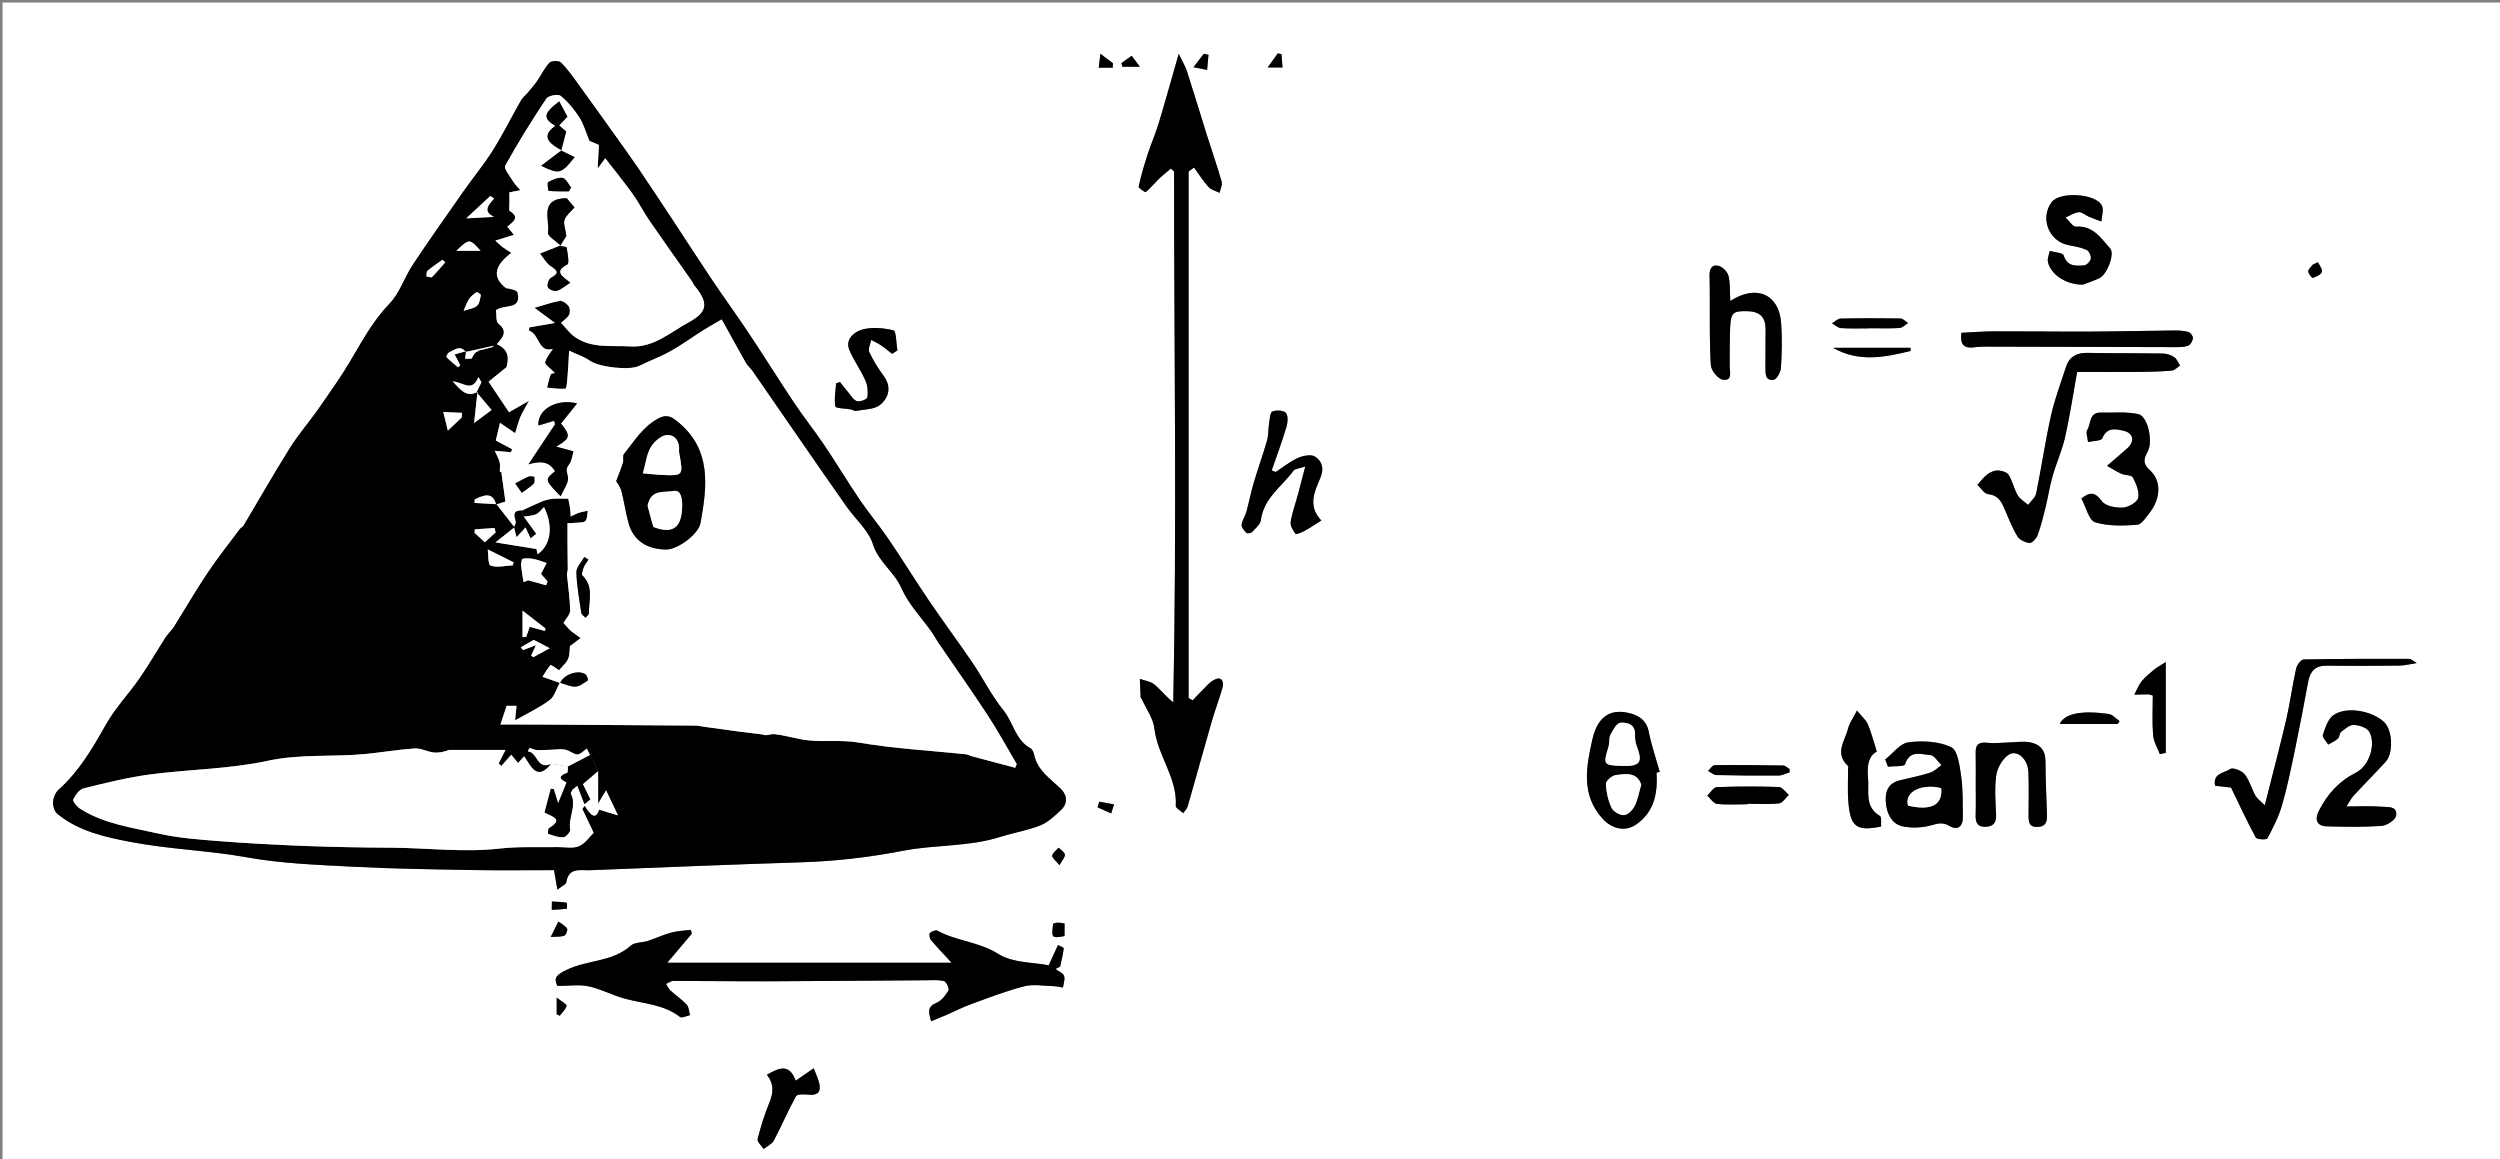 <?xml version="1.0" encoding="utf-8"?>
<!-- Generator: Adobe Illustrator 16.0.0, SVG Export Plug-In . SVG Version: 6.00 Build 0)  -->
<!DOCTYPE svg PUBLIC "-//W3C//DTD SVG 1.1//EN" "http://www.w3.org/Graphics/SVG/1.1/DTD/svg11.dtd">
<svg version="1.1" id="Layer_1" xmlns="http://www.w3.org/2000/svg" xmlns:xlink="http://www.w3.org/1999/xlink" x="0px" y="0px"
	 width="732.853px" height="339.798px" viewBox="0 0 732.853 339.798" enable-background="new 0 0 732.853 339.798"
	 xml:space="preserve">
<rect x="0" y="0" width="732.853" height="339.798" fill="#808080" stroke="none"/>
<g>
	<g>
		<path fill-rule="evenodd" clip-rule="evenodd" fill="#FFFFFF" d="M733.603,340.548c-244.284,0-488.568,0-732.853,0
			c0-113.267,0-226.532,0-339.798c244.285,0,488.568,0,732.853,0C733.603,114.016,733.603,227.281,733.603,340.548z
			 M163.399,260.788c1.349-1.08,2.513-1.539,2.611-2.166c0.7-4.467,4.138-3.412,6.9-3.521c20.629-0.816,41.257-1.674,61.892-2.317
			c10.103-0.315,20.003-1.471,29.972-3.396c9.384-1.813,19.218-1.11,28.528-4.078c3.858-1.23,7.934-1.86,11.671-3.36
			c2.282-0.916,4.265-2.805,6.101-4.551c2.062-1.96,1.722-4.411-0.158-6.21c-3.074-2.941-6.758-5.31-7.758-9.878
			c-0.152-0.695-0.496-1.623-1.036-1.916c-4.451-2.417-5.061-7.555-7.939-11.118c-3.488-4.317-6-9.409-9.133-14.03
			c-4.101-6.049-8.48-11.907-12.584-17.953c-4.087-6.021-7.899-12.227-11.991-18.244c-2.662-3.916-5.735-7.552-8.394-11.471
			c-3.589-5.289-6.876-10.782-10.445-16.085c-2.787-4.139-5.92-8.045-8.695-12.192c-4.54-6.784-8.854-13.718-13.376-20.515
			c-3.526-5.298-7.276-10.446-10.826-15.729c-3.912-5.823-7.697-11.732-11.561-17.588c-3.404-5.157-6.803-10.317-10.276-15.428
			c-2.366-3.482-4.846-6.887-7.294-10.313c-3.392-4.748-6.777-9.5-10.215-14.213c-1.564-2.144-3.092-4.358-4.969-6.202
			c-0.588-0.577-2.768-0.529-3.339,0.07c-1.458,1.532-2.376,3.566-3.598,5.339c-0.792,1.148-1.723,2.203-2.621,3.275
			c-0.704,0.841-1.623,1.547-2.155,2.479c-2.761,4.833-5.232,9.844-8.188,14.551c-2.646,4.212-5.845,8.073-8.708,12.154
			c-4.977,7.094-9.983,14.172-14.776,21.39c-2.464,3.71-3.852,8.328-6.856,11.446c-6.517,6.761-10.098,15.311-15.308,22.839
			c-2.008,2.901-3.963,5.84-6.022,8.705c-2.618,3.642-5.56,7.072-7.929,10.864c-4.67,7.477-9.036,15.143-13.554,22.715
			c-0.236,0.396-0.789,0.593-1.072,0.973c-3.207,4.306-6.554,8.52-9.537,12.978c-3.424,5.116-6.497,10.466-9.779,15.68
			c-0.693,1.101-1.732,1.981-2.438,3.077c-2.561,3.973-4.906,8.091-7.598,11.97c-3.195,4.607-7.163,8.743-9.895,13.59
			c-3.902,6.923-7.824,13.682-13.835,19.044c-0.92,0.82-1.577,2.334-1.663,3.576c-0.08,1.166,0.398,2.829,1.247,3.528
			c6.27,5.169,14.149,6.858,21.707,8.291c11.173,2.116,22.63,2.455,33.905,4.479c10.246,1.839,20.79,2.204,31.227,2.747
			c11.717,0.61,23.459,0.767,35.193,0.974c7.929,0.14,15.862,0.026,23.577,0.026C162.777,257.19,163.04,258.706,163.399,260.788z
			 M349.647,205.308c-0.407-0.232-0.814-0.465-1.222-0.696c0-51.443,0-102.885,0-154.328c0.532-0.395,1.065-0.79,1.597-1.185
			c1.398,1.921,2.665,3.964,4.253,5.714c0.772,0.851,2.147,1.157,3.249,1.709c0.221-1.1,0.864-2.32,0.59-3.279
			c-1.319-4.613-2.913-9.147-4.355-13.727c-1.947-6.184-3.801-12.398-5.794-18.567c-0.495-1.534-1.373-2.944-2.434-5.163
			c-2.197,7.66-3.944,13.999-5.851,20.29c-0.94,3.099-2.255,6.083-3.256,9.166c-1.012,3.115-1.935,6.27-2.642,9.463
			c-0.086,0.388,1.917,1.745,2.085,1.606c1.401-1.161,2.556-2.611,3.872-3.886c1.102-1.066,2.319-2.014,3.485-3.013
			c0.314,0.289,0.628,0.578,0.942,0.866c0.022,51.86,0.824,103.722-0.227,155.604c-2.253-1.753-3.723-3.73-5.57-5.251
			c-1.105-0.909-2.798-1.104-4.226-1.619c0.07,1.802,0.127,3.604,0.229,5.404c0.012,0.214,0.297,0.397,0.398,0.621
			c1.267,2.831,3.302,5.579,3.633,8.52c0.893,7.92,6.754,14.393,6.269,22.664c-0.04,0.669,1.406,1.426,2.162,2.143
			c0.451-0.656,1.113-1.251,1.322-1.976c2.396-8.328,4.685-16.688,7.085-25.014c0.949-3.295,2.214-6.501,3.121-9.807
			c0.48-1.749-0.242-3.358-2.3-2.345c-1.646,0.811-2.881,2.474-4.263,3.796C351.044,203.743,350.362,204.542,349.647,205.308z
			 M309.409,284.072c0.457-0.25,0.914-0.499,1.371-0.749c0.376-1.767,0.831-3.524,1.045-5.311c0.031-0.257-1.089-0.653-1.677-0.984
			c-0.796,1.735-1.593,3.472-2.728,5.948c-4.553-0.915-10.565-0.664-14.729-3.314c-5.667-3.606-12.248-3.735-17.851-6.831
			c-0.502-0.278-1.724,0.161-2.214,0.659c-0.312,0.314-0.144,1.569,0.248,2.034c1.835,2.181,3.822,4.233,6.083,6.689
			c-28.105,0-55.71,0-83.339,0c2.58-3.06,4.879-5.784,7.177-8.509c-0.094-0.374-0.189-0.748-0.283-1.122
			c-1.92,0.251-3.894,0.303-5.747,0.804c-2.343,0.633-4.566,1.697-6.881,2.45c-1.65,0.537-3.833,0.348-4.975,1.376
			c-5.369,4.835-12.714,4.144-18.76,7.081c-3.064,1.489-3.889,2.312-2.771,4.722c3.392,0,6.403-0.48,9.182,0.119
			c3.663,0.789,7.078,2.667,10.716,3.642c5.469,1.465,11.318,1.641,16.083,5.349c0.516,0.401,1.921-0.338,2.913-0.549
			c-0.304-1.042-0.314-2.355-0.974-3.07c-1.416-1.532-3.208-2.71-4.758-4.13c-0.559-0.512-0.865-1.299-1.287-1.961
			c0.727-0.305,1.454-0.874,2.181-0.874c9.09-0.003,18.179,0.149,27.268,0.12c15.483-0.05,30.967-0.206,46.45-0.303
			c1.87-0.011,3.804-0.191,5.578,0.24c0.668,0.162,1.621,2.222,1.31,2.755c-0.838,1.438-2.077,3.038-3.54,3.632
			c-2.688,1.092-2.352,2.683-1.544,5.375c1.604-0.658,3.016-1.211,4.407-1.814c2.433-1.057,4.8-2.287,7.287-3.192
			c5.152-1.873,10.29-3.875,15.585-5.231c2.681-0.688,5.693-0.117,8.555-0.046c0.94,0.022,1.876,0.264,2.815,0.405
			c0.142-1.152,0.673-2.45,0.312-3.413C311.592,285.211,310.283,284.724,309.409,284.072z M608.892,109.03
			c6.723,0,12.805,0.037,18.886-0.016c2.983-0.025,5.974-0.114,8.939-0.397c0.819-0.079,1.562-0.961,2.34-1.475
			c-0.558-0.842-0.943-1.942-1.718-2.458c-0.936-0.623-2.197-1.03-3.326-1.049c-7.354-0.125-14.713-0.046-22.066-0.19
			c-3.161-0.063-5.339,1.085-6.318,4.117c-1.537,4.753-3.321,9.46-4.406,14.319c-1.681,7.527-2.782,15.182-4.334,22.74
			c-0.254,1.24-1.561,2.263-2.38,3.386c-1.042-0.939-2.388-1.702-3.057-2.857c-1.084-1.874-1.504-4.143-2.651-5.965
			c-0.509-0.808-2.099-1.243-3.213-1.273c-1.019-0.026-2.203,0.531-3.053,1.176c-1.098,0.832-1.934,2.009-2.882,3.037
			c1.043,0.957,2.017,2.619,3.143,2.73c2.771,0.272,3.791,1.938,4.71,4.096c1.191,2.798,2.308,5.663,3.866,8.252
			c0.626,1.041,2.297,1.816,3.574,1.957c0.711,0.078,1.973-1.258,2.324-2.203c0.963-2.587,1.648-5.288,2.31-7.977
			c0.768-3.125,1.239-6.328,2.12-9.417c1.088-3.818,2.775-7.483,3.645-11.342C606.74,122.03,607.678,115.735,608.892,109.03z
			 M663.905,236.051c-1.13-1.133-2.18-1.834-2.735-2.814c-1.159-2.047-1.751-4.486-3.18-6.283c-0.834-1.049-3.47-2.046-4.184-1.529
			c-1.656,1.197-5.229,1.115-4.472,4.933c1.835,0.195,3.532,0.376,4.667,0.497c2.504,5.163,4.729,10,7.269,14.666
			c0.315,0.578,3.153,0.697,3.385,0.263c1.669-3.132,3.32-6.357,4.301-9.749c1.556-5.384,2.67-10.902,3.816-16.396
			c1.372-6.582,2.614-13.193,3.846-19.804c0.577-3.097,2.11-4.749,5.477-4.7c7.115,0.104,14.233,0.048,21.35-0.022
			c1.394-0.015,2.782-0.395,5.009-0.732c-1.285-0.765-1.705-1.231-2.126-1.232c-10.342-0.016-20.686-0.041-31.024,0.166
			c-0.785,0.016-1.991,1.65-2.226,2.705c-1.093,4.922-1.732,9.947-2.873,14.855C668.312,219.018,666.159,227.102,663.905,236.051z
			 M552.636,222.626c0.269,0.707,0.536,1.413,0.806,2.119c1.734-0.206,4.77,0.005,4.991-0.687c1.401-4.366,4.795-2.894,7.44-2.713
			c1.146,0.079,2.173,1.906,3.254,2.939c-1.093,0.757-2.087,1.825-3.298,2.211c-2.87,0.912-5.837,1.527-8.776,2.215
			c-3.855,0.901-4.573,3.689-4.177,7.04c0.354,2.998,1.778,5.763,4.71,6.441c2.68,0.62,5.775,0.476,8.444-0.239
			c2.021-0.541,3.416-1.05,5.442,0.165c2.384,1.429,3.99,0.154,3.922-2.674c-0.095-3.932,0.07-7.908-0.487-11.777
			c-0.442-3.073-0.991-7.731-2.928-8.643c-3.646-1.72-8.417-1.945-12.544-1.417C556.995,217.919,554.892,220.865,552.636,222.626z
			 M687.826,236.413c0.986-1.499,1.458-2.484,2.168-3.248c3.091-3.327,6.305-6.539,9.368-9.891
			c2.274-2.488,1.988-9.091-0.355-11.467c-3.379-3.425-11.229-4.873-14.983-2.161c-1.613,1.164-2.396,3.714-3.087,5.79
			c-0.23,0.693,1,1.872,1.563,2.828c0.962-0.568,2.031-1.018,2.846-1.75c0.501-0.451,0.428-1.573,0.94-1.973
			c1.12-0.872,2.474-2.085,3.687-2.037c1.585,0.064,3.863,0.788,4.548,1.975c2.019,3.497,0.148,9.975-3.866,11.996
			c-5.027,2.532-8.322,6.253-10.831,11.074c-1.39,2.672-0.736,4.591,2.251,4.678c5.358,0.154,10.741,0.252,16.078-0.123
			c1.546-0.108,4.03-1.728,4.244-2.971c0.505-2.938-2.508-2.495-4.231-2.643C694.976,236.219,691.747,236.413,687.826,236.413z
			 M610.146,146.114c1.399,2.605,2.193,6.401,4.002,6.97c3.828,1.205,8.205,1.034,12.313,0.759c1.31-0.088,2.612-2.183,3.685-3.542
			c3.172-4.021,3.594-9.293,0.061-12.468c-2.527-2.27-1.442-3.854-0.517-5.72c1.396-2.814-0.054-10.096-2.869-10.718
			c-3.52-0.78-7.308-0.339-10.98-0.446c-3.516-0.103-2.82,3.266-3.967,5.035c-0.524,0.811,0.108,2.373,0.216,3.594
			c1.452-0.345,3.861-0.298,4.191-1.104c1.383-3.373,3.896-2.73,6.262-2.19c2.877,0.656,3.316,3.097,1.075,5.109
			c-1.722,1.545-3.498,3.031-5.959,5.156c1.579,0.891,2.853,1.734,4.229,2.345c1.089,0.481,2.959,0.336,3.335,1.063
			c0.951,1.838,1.982,4.176,1.57,5.993c-0.292,1.282-2.855,2.764-4.474,2.85c-2.083,0.11-5.126-0.438-6.165-1.862
			C614.223,144.289,612.771,144.101,610.146,146.114z M485.601,226.484c0.313-0.071,0.626-0.144,0.939-0.215
			c-1.1-3.925-2.442-7.803-3.229-11.789c-0.729-3.7-3.472-5.021-6.366-5.582c-5.183-1.004-8.72,1.39-10.191,8.024
			c-1.741,7.849-3.366,16.022,3.033,23.08c2.612,2.882,6.512,3.966,9.794,1.713C484.937,238.041,485.971,232.516,485.601,226.484z
			 M507.212,88.232c-0.166-2.951,0.024-5.28-0.544-7.407c-0.318-1.188-1.757-2.639-2.936-2.91c-2.043-0.471-2.677,1.14-2.595,3.049
			c0.092,2.114,0.056,4.233,0.073,6.351c0.052,6.603-0.123,13.221,0.32,19.797c0.104,1.549,2.154,4.027,3.55,4.207
			c2.874,0.37,1.95-2.324,1.957-4.08c0.015-3.736-0.02-7.477,0.139-11.208c0.187-4.394,0.832-4.92,5.118-4.811
			c3.559,0.092,5.235,1.699,5.275,5.25c0.041,3.739-0.078,7.479-0.048,11.218c0.014,1.718-0.121,4.016,2.391,3.648
			c0.908-0.132,2.083-2.266,2.162-3.547c0.269-4.345,0.353-8.735,0.05-13.076C521.547,86.426,515.063,83.177,507.212,88.232z
			 M373.941,138.373c-0.386-0.159-0.771-0.317-1.158-0.476c1.447-4.19,3.002-8.347,4.28-12.587c0.403-1.341,0.612-3.323-0.094-4.237
			c-0.604-0.782-2.835-0.919-3.976-0.446c-0.693,0.287-0.769,2.259-0.967,3.499c-0.271,1.686-0.162,3.462-0.624,5.082
			c-1.18,4.132-2.658,8.177-3.877,12.298c-0.841,2.84-1.395,5.764-2.185,8.62c-0.354,1.278-1.242,2.457-1.369,3.732
			c-0.074,0.753,0.76,1.713,1.405,2.362c0.242,0.243,1.327,0.078,1.643-0.261c0.994-1.066,2.422-2.225,2.586-3.489
			c0.838-6.48,6.187-9.859,9.612-14.537c0.385-0.525,1.47-0.538,3.412-1.177c-0.862,3.311-1.471,5.716-2.12,8.109
			c-0.736,2.721-1.727,5.396-2.162,8.162c-0.172,1.092,0.691,2.501,1.453,3.479c0.196,0.252,1.855-0.469,2.729-0.949
			c1.588-0.874,3.092-1.902,4.807-2.977c-4.213-4.418-1.828-8.749-0.222-12.665c1.177-2.871,0.223-4.814-1.594-6.048
			c-1.109-0.753-3.511-0.31-4.991,0.354C378.185,135.27,376.124,136.956,373.941,138.373z M574.974,97.554
			c-0.475,3.552,0.859,4.655,3.753,4.25c1.23-0.173,2.488-0.198,3.732-0.195c18.459,0.045,36.917,0.114,55.375,0.146
			c1.24,0.001,2.576-0.009,3.682-0.464c0.66-0.272,1.256-1.398,1.321-2.187c0.048-0.575-0.711-1.595-1.3-1.768
			c-1.291-0.377-2.703-0.47-4.063-0.457c-8.343,0.079-16.686,0.287-25.028,0.324c-9.211,0.04-18.423-0.1-27.633-0.073
			C581.504,97.14,578.196,97.408,574.974,97.554z M579.171,229.56c0,3.115,0.072,6.231-0.025,9.344
			c-0.064,2.037,0.395,3.489,2.76,3.46c2.266-0.029,3.336-1.06,3.229-3.489c-0.169-3.857-0.486-7.781,0.038-11.569
			c0.296-2.13,1.713-4.638,3.418-5.914c2.521-1.885,5.857,0.902,6.018,4.926c0.168,4.229,0.08,8.472,0.046,12.707
			c-0.017,1.924,0.137,3.516,2.726,3.382c2.456-0.126,2.728-1.692,2.669-3.6c-0.161-5.22-0.431-10.44-0.436-15.662
			c-0.003-3.386-1.804-5.116-4.791-5.576c-2.045-0.314-4.193,0.042-6.295,0.097c-1.941,0.05-3.909,0.313-5.82,0.092
			c-2.324-0.27-3.616,0.228-3.555,2.83C579.222,223.576,579.168,226.568,579.171,229.56z M610.578,83.45
			c1.253-0.488,3.112-1.089,4.859-1.924c2.25-1.075,4.563-7.124,3.124-8.709c-2.686-2.958-4.929-6.72-9.962-6.37
			c-0.969,0.067-2.066-1.746-3.105-2.692c1.294-0.556,2.558-1.431,3.893-1.559c0.925-0.088,1.928,0.897,2.93,1.323
			c1.211,0.513,2.457,0.942,3.688,1.409c0.091-1.543,0.728-3.33,0.168-4.584c-1.608-3.611-12.357-4.287-14.727-1.114
			c-3.495,4.682-0.883,11.467,4.821,12.604c1.829,0.364,3.716,0.677,5.397,1.418c0.697,0.307,1.359,1.734,1.246,2.542
			c-0.106,0.771-1.201,1.939-1.931,1.993c-2.433,0.178-4.967,0.444-6.046-2.915c-0.254-0.792-2.664-0.894-4.082-1.312
			c-0.19,1.094-0.738,2.271-0.507,3.267C601.201,80.519,605.642,83.472,610.578,83.45z M544.354,208.298
			c-1.21,2.367-2.198,3.674-2.562,5.134c-0.912,3.67-4.142,7.418-0.024,11.13c0.118,0.105-0.017,0.479-0.016,0.729
			c0.009,3.235-0.187,6.488,0.073,9.704c0.593,7.334,2.288,8.78,9.601,7.29c-0.09-1.032,0.205-2.753-0.337-3.078
			c-4.635-2.779-3.109-7.225-3.496-11.253c-0.338-3.505,0.155-6.386,2.572-7.627c-0.957-3.006-1.607-5.583-2.62-8.009
			C547.036,211.098,545.867,210.154,544.354,208.298z M261.515,103.723c0.514-0.328,1.028-0.657,1.542-0.985
			c-0.353-2.055-0.318-5.682-1.129-5.883c-3.018-0.746-6.521-1.047-9.433-0.164c-1.901,0.577-4.865,2.712-3.508,5.906
			c1.318,3.105,3.351,5.903,4.726,8.989c0.65,1.461,0.796,3.328,0.547,4.913c-0.088,0.562-2.214,1.391-3.067,1.098
			c-1.07-0.367-1.81-1.741-2.647-2.719c-0.798-0.932-1.537-1.914-2.302-2.873c-0.38,0.116-0.761,0.231-1.142,0.347
			c-0.15,2.283-0.627,4.628-0.221,6.808c0.104,0.556,3.011,0.573,4.625,0.875c0.479,0.09,0.977,0.513,1.396,0.43
			c2.416-0.482,5.366-0.387,7.081-1.784c2.582-2.103,3.44-5.273,1.019-8.546c-1.607-2.172-3.074-4.504-4.194-6.952
			c-0.412-0.901,0.35-2.339,0.577-3.532c0.937,0.503,1.922,0.935,2.799,1.528C259.339,101.959,260.409,102.868,261.515,103.723z
			 M224.823,315.044c2.117,2.721,1.902,5.258,0.743,8.1c-1.424,3.491-2.566,7.12-3.479,10.777c-0.192,0.771,1.142,1.921,1.771,2.896
			c1.017-0.816,2.421-1.428,2.982-2.486c2.269-4.282,4.162-8.765,6.506-13c0.353-0.637,2.388-0.58,3.604-0.449
			c2.153,0.229,3.634-0.342,3.309-2.685c-0.235-1.7-1.103-3.313-1.718-5.049c-2.225,1.537-3.617,2.499-5.287,3.652
			C231.383,311.602,228.264,313.079,224.823,315.044z M633.14,221.068c0.579-0.13,1.156-0.259,1.734-0.39c0-8.546,0-17.092,0-26.602
			c-1.785,1.141-2.632,1.565-3.338,2.158c-1.3,1.092-2.669,2.161-3.722,3.47c-0.919,1.141-1.441,2.599-2.14,3.917
			c1.353-0.032,2.706-0.075,4.059-0.088c0.235-0.002,0.472,0.117,1.34,0.35c0,3.775-0.216,7.738,0.093,11.662
			C631.314,217.427,632.451,219.229,633.14,221.068z M512.232,235.762c0-0.047,0-0.094,0-0.141c3.101,0,6.225,0.212,9.289-0.12
			c1.026-0.111,1.901-1.612,2.846-2.478c-0.958-0.809-1.894-2.283-2.879-2.316c-6.075-0.208-12.166-0.204-18.24,0.034
			c-0.952,0.037-1.843,1.623-2.762,2.492c0.936,0.843,1.804,2.299,2.82,2.412C506.25,235.973,509.253,235.762,512.232,235.762z
			 M524.62,226.414c-0.014-0.328-0.027-0.657-0.041-0.986c-0.613-0.356-1.222-1.011-1.841-1.021
			c-6.696-0.12-13.395-0.188-20.091-0.108c-0.655,0.009-1.298,1.093-1.946,1.678c0.797,0.424,1.587,1.196,2.395,1.216
			c6.074,0.148,12.153,0.198,18.229,0.15C522.426,227.334,523.521,226.739,524.62,226.414z M537.332,101.946
			c7.584,4.34,15.159,2.795,22.733,0.93c0-0.311-0.001-0.621-0.001-0.93C552.487,101.946,544.909,101.946,537.332,101.946z
			 M548.268,96.25c0-0.012,0.001-0.023,0.001-0.035c2.863,0,5.733,0.113,8.585-0.07c0.848-0.054,1.643-0.938,2.462-1.44
			c-0.729-0.468-1.451-1.327-2.189-1.34c-5.857-0.103-11.72-0.102-17.577,0.03c-0.852,0.019-1.684,0.902-2.523,1.386
			c0.885,0.49,1.745,1.342,2.658,1.402C542.534,96.366,545.405,96.25,548.268,96.25z M620.769,212.232
			c0.191-0.281,0.384-0.564,0.574-0.848c-1.065-0.721-2.063-1.929-3.208-2.087c-7.914-1.1-12.896-0.17-14.344,2.935
			C609.622,212.232,615.195,212.232,620.769,212.232z M161.451,274.656c1.646-0.116,2.902,0.016,3.964-0.376
			c0.497-0.183,1.067-1.661,0.818-2.058c-0.522-0.828-1.565-1.329-2.546-2.081C162.888,271.756,162.359,272.821,161.451,274.656z
			 M312.06,270.691c-0.768-0.096-1.368-0.232-1.965-0.226c-0.474,0.006-0.945,0.189-1.373,0.284
			c-0.514,4.283-0.48,4.321,3.338,3.652C312.06,273.228,312.06,272.03,312.06,270.691z M354.26,16.06
			c-0.459-0.095-0.919-0.191-1.379-0.287c-0.835,1.084-1.671,2.169-3.019,3.918c1.692,0.341,2.842,0.574,3.993,0.806
			C353.989,19.019,354.124,17.54,354.26,16.06z M310.569,253.637c0.847-1.569,1.707-2.437,1.583-3.127
			c-0.136-0.76-1.179-1.356-1.825-2.023c-0.672,0.764-1.716,1.454-1.886,2.316C308.325,251.385,309.441,252.21,310.569,253.637z
			 M322.246,235.021c-0.167,0.548-0.335,1.096-0.503,1.643c1.326,0.596,2.652,1.191,3.978,1.787
			c0.286-0.883,0.573-1.765,0.859-2.647C325.135,235.542,323.69,235.281,322.246,235.021z M679.488,76.861
			c-0.513,0.244-1.026,0.488-1.539,0.732c-0.469,0.655-1.329,1.326-1.303,1.96c0.029,0.693,1.099,1.994,1.333,1.914
			c1.013-0.346,2.354-0.926,2.667-1.761C680.911,79.001,679.923,77.827,679.488,76.861z M161.782,264.273
			c-0.012,0.813-0.023,1.628-0.035,2.44c1.489-0.082,2.981-0.148,4.458-0.328c0.044-0.006,0.023-1.757-0.107-1.776
			C164.676,264.392,163.226,264.357,161.782,264.273z M326.181,19.845c0.023-0.434,0.047-0.869,0.071-1.303
			c-1.018-0.765-2.034-1.529-3.685-2.771c-0.199,1.699-0.338,2.887-0.478,4.074C323.453,19.845,324.816,19.845,326.181,19.845z
			 M375.653,15.877c-0.36-0.075-0.721-0.15-1.081-0.226c-0.775,1.078-1.551,2.157-2.964,4.125c2.07,0,3.209,0,4.347,0
			C375.854,18.477,375.754,17.177,375.653,15.877z M328.731,18.52c0.095,0.349,0.191,0.697,0.286,1.046c1.459,0,2.918,0,5.124,0
			c-1.276-1.708-1.904-2.549-2.408-3.224C330.644,17.132,329.687,17.826,328.731,18.52z M163.192,297.342
			c0.296,0.133,0.592,0.266,0.888,0.398c0.723-0.96,1.748-1.845,2.016-2.918c0.105-0.419-1.491-1.264-2.904-2.384
			C163.192,294.707,163.192,296.024,163.192,297.342z"/>
		<path fill-rule="evenodd" clip-rule="evenodd" d="M163.399,260.788c-0.359-2.082-0.622-3.598-0.989-5.717
			c-7.715,0-15.648,0.113-23.577-0.026c-11.734-0.207-23.477-0.363-35.193-0.974c-10.437-0.543-20.98-0.908-31.227-2.747
			c-11.275-2.023-22.732-2.362-33.905-4.479c-7.557-1.433-15.437-3.122-21.707-8.291c-0.848-0.699-1.327-2.362-1.247-3.528
			c0.086-1.242,0.743-2.756,1.663-3.576c6.011-5.362,9.933-12.121,13.835-19.044c2.732-4.847,6.7-8.982,9.895-13.59
			c2.691-3.879,5.037-7.997,7.598-11.97c0.705-1.096,1.744-1.977,2.438-3.077c3.282-5.214,6.354-10.564,9.779-15.68
			c2.982-4.458,6.33-8.671,9.537-12.978c0.283-0.38,0.836-0.576,1.072-0.973c4.518-7.572,8.884-15.239,13.554-22.715
			c2.369-3.792,5.312-7.223,7.929-10.864c2.06-2.865,4.015-5.804,6.022-8.705c5.21-7.528,8.791-16.078,15.308-22.839
			c3.005-3.118,4.392-7.736,6.856-11.446c4.793-7.218,9.8-14.295,14.776-21.39c2.863-4.081,6.061-7.942,8.708-12.154
			c2.957-4.707,5.427-9.718,8.188-14.551c0.532-0.932,1.451-1.638,2.155-2.479c0.898-1.072,1.829-2.126,2.621-3.275
			c1.222-1.773,2.14-3.808,3.598-5.339c0.571-0.599,2.751-0.647,3.339-0.07c1.877,1.844,3.405,4.058,4.969,6.202
			c3.438,4.713,6.823,9.466,10.215,14.213c2.448,3.426,4.928,6.831,7.294,10.313c3.473,5.111,6.872,10.271,10.276,15.428
			c3.864,5.856,7.648,11.765,11.561,17.588c3.55,5.283,7.3,10.431,10.826,15.729c4.522,6.796,8.836,13.73,13.376,20.515
			c2.775,4.146,5.909,8.053,8.695,12.192c3.569,5.304,6.856,10.797,10.445,16.085c2.659,3.918,5.732,7.555,8.394,11.471
			c4.091,6.017,7.904,12.224,11.991,18.244c4.104,6.046,8.484,11.904,12.584,17.953c3.133,4.621,5.645,9.713,9.133,14.03
			c2.878,3.563,3.488,8.701,7.939,11.118c0.541,0.293,0.884,1.221,1.036,1.916c1,4.568,4.684,6.937,7.758,9.878
			c1.88,1.799,2.219,4.25,0.158,6.21c-1.836,1.746-3.819,3.635-6.101,4.551c-3.737,1.5-7.813,2.13-11.671,3.36
			c-9.311,2.968-19.145,2.266-28.528,4.078c-9.969,1.926-19.869,3.081-29.972,3.396c-20.635,0.644-41.263,1.501-61.892,2.317
			c-2.763,0.109-6.201-0.945-6.9,3.521C165.912,259.249,164.748,259.708,163.399,260.788z M136.638,102.945
			c-0.098,0.731-0.195,1.463-0.294,2.194c0.688-0.03,1.865,0.156,1.99-0.124c1.578-3.564,2.677-0.856,1.583-2.158
			c1.505-0.372,3.01-0.745,4.515-1.117c0.102-0.135,0.204-0.271,0.305-0.405c-2.739,0.614-5.479,1.228-8.22,1.843
			c-1.666-2.172-3.301-0.589-4.871,0.126c-0.406,0.185-0.883,1.263-0.769,1.378c1.06,1.073,2.242,2.025,3.389,3.012
			c0.212-0.219,0.425-0.438,0.637-0.657c-0.499-0.959-0.998-1.919-1.631-3.138C134.58,103.528,135.608,103.236,136.638,102.945z
			 M139.975,114.856c-0.295,2.691-0.588,5.381-1,9.146c2.603-1.938,4.255-3.167,5.127-3.815c-1.902-2.261-3.15-3.745-4.398-5.228
			c0.476-0.963,0.952-1.927,1.428-2.89c-0.296-0.518-0.593-1.037-0.889-1.555c-1.906,4.692-4.441,1.476-7.543,1.303
			C135.177,114.441,136.798,116.605,139.975,114.856z M153.505,151.457c-0.16-0.598-0.319-1.195-0.479-1.793
			c1.952-0.897,3.878-1.855,5.864-2.667c0.991-0.406,2.078-0.667,3.144-0.775c1.29-0.131,2.604-0.031,4.558-0.031
			c0.089,0.465,0.347,1.638,0.525,2.823c0.119,0.789,0.123,1.595,0.179,2.394c0.776-0.359,1.529-0.788,2.335-1.057
			c0.871-0.289,1.793-0.428,2.693-0.633c-0.204,1.028-0.12,2.291-0.706,3.005c-0.442,0.539-1.736,0.418-2.66,0.513
			c-1.024,0.104-2.058,0.12-2.601,0.149c0,2.234-0.011,3.931,0.002,5.628c0.021,2.615,0.075,5.229,0.079,7.844
			c0,0.539-0.273,1.09-0.226,1.617c0.315,3.508,0.867,7.008,0.928,10.518c0.02,1.137-1.202,2.295-1.962,3.631
			c0.431,0.474,1.141,1.262,1.861,2.041c0.166,0.179,0.358,0.34,0.556,0.485c0.869,0.637,1.745,1.264,2.618,1.895
			c-1,0.757-2.002,1.516-3.142,2.379c-0.193,3.856-0.193,3.856-3.194,7.058c-0.889-0.569-2.33-1.667-2.446-1.54
			c-0.934,1.01-1.618,2.25-2.404,3.462c2.003,0.704,3.588,1.262,5.173,1.819l-0.096-0.104c-0.959,1.738-1.515,4.013-2.963,5.101
			c-2.968,2.23-6.415,3.826-10.156,5.964c0.146-1.433,0.269-2.647,0.434-4.271c-1.227,0-2.412,0-2.9,0
			c-0.689,2.074-1.186,3.57-1.818,5.472c3.157,0,6.484-0.018,9.812,0.003c15.825,0.097,31.65,0.198,47.475,0.317
			c0.73,0.006,1.458,0.212,2.188,0.313c3.457,0.481,6.913,0.971,10.372,1.431c2.318,0.308,4.642,0.57,6.962,0.854
			c1.104,0.551,2.382-0.212,3.567-0.086c2.671,0.282,5.287,1.05,7.94,1.535c5.506,1.007,11.059-0.043,16.69,0.925
			c10.344,1.779,20.897,2.333,31.361,3.427c0.594,0.062,1.153,0.408,1.743,0.566c4.261,1.143,8.526,2.271,12.79,3.402
			c0.148-0.36,0.297-0.721,0.445-1.082c-2.815-4.767-5.458-9.646-8.485-14.274c-4.708-7.194-9.682-14.215-14.529-21.318
			c-0.675-0.988-1.218-2.067-1.907-3.045c-3.028-4.288-6.854-8.219-8.921-12.924c-2.116-4.813-6.694-7.615-8.356-12.869
			c-1.294-4.089-5.134-7.351-7.741-11.05c-4.668-6.625-9.27-13.299-13.881-19.963c-4.569-6.603-9.109-13.225-13.684-19.822
			c-0.544-0.785-1.363-1.397-1.83-2.219c-2.397-4.219-4.722-8.479-7.148-12.864c-2.351,1.378-4.027,2.298-5.638,3.32
			c-3.122,1.979-6.114,4.183-9.334,5.98c-2.949,1.647-6.163,2.813-9.198,4.316c-2.878,1.426-11.766,0.391-14.476-1.516
			c-1.631-1.147-3.624-1.779-6.079-2.937c-0.199,3.33-0.287,5.491-0.474,7.643c-0.106,1.222-0.257,3.435-0.594,3.475
			c-1.765,0.21-3.597-0.131-5.404-0.281c0.334-1.29,0.562-2.625,1.069-3.842c0.152-0.365,1.086-0.404,1.223-0.448
			c-1.423-1.491-3.013-2.522-2.865-3.125c0.364-1.479,1.529-2.759,2.274-3.959c-4.301,1.306-3.875-4.327-7.001-5.353
			c0.031-0.312,0.063-0.623,0.095-0.934c2.523-0.438,5.046-0.875,7.523-1.305c-1.983-1.463-3.754-2.769-6.008-4.432
			c2.991-0.857,5.201-1.688,7.485-2.036c0.779-0.12,1.989,0.797,2.544,1.57c0.43,0.597,0.469,1.885,0.104,2.547
			c-0.517,0.936-1.566,1.579-2.337,2.299c1.39,1.474,2.456,3.014,3.888,4.048c4.987,3.6,10.915,2.53,16.5,2.884
			c6.688,0.424,11.653-4.144,16.985-7.043c5.865-3.188,5.781-5.832,1.597-10.963c-0.229-0.28-0.313-0.674-0.523-0.973
			c-4.157-5.928-8.366-11.819-12.466-17.786c-1.771-2.578-3.184-5.405-5.001-7.945c-2.51-3.508-5.249-6.851-8.02-10.433
			c-0.561,0.751-1.071,1.434-2.238,2.996c0.167-3.069,0.27-4.986,0.375-6.919c-1.295-0.549-2.432-1.03-2.769-1.173
			c-1.154-2.756-1.761-5.05-2.992-6.937c-1.517-2.322-3.341-4.568-5.482-6.289c-0.749-0.601-3.59-0.049-4.182,0.838
			c-4.26,6.394-8.329,12.93-12.042,19.651c-0.473,0.855,1.408,3.081,2.317,4.601c0.507,0.847,1.258,1.548,2.126,2.585
			c-1.68,0.322-2.701,0.517-3.22,0.617c0,1.401-0.006,2.436,0.003,3.47c0.006,0.68-0.226,1.775,0.095,1.978
			c3.228,2.039,0.724,3.332-0.709,4.629c0.647,0.794,1.129,1.387,1.948,2.391c-2,0.617-3.556,1.097-5.46,1.685
			c0.828,0.751,1.399,1.342,2.044,1.837c0.68,0.522,1.43,0.954,2.646,1.751c-4.5,3.42-6.059,6.833-1.568,10.336
			c1.208,0.196,3.238,0.555,3.414,1.333c1.178,5.204-3.864,3.337-6.343,5.132c0.2,1.268-0.087,3.332,0.741,3.987
			c2.854,2.258,1.245,3.99-0.489,5.977c4.118,1.822,3.255,4.925,2.844,6.73c-2.414,1.954-3.982,3.225-5.275,4.272
			c2.125,3.169,3.856,5.75,6.002,8.951c1.216-0.696,2.99-1.71,5.854-3.348c-1.186,2.191-1.966,3.404-2.516,4.713
			c-0.575,1.368-0.93,2.828-1.548,4.78c-1.553-1.062-3.171-2.169-4.444-3.039c-0.473,2.001-0.828,3.499-1.228,5.189
			c1.397,0.743,3.078,1.637,4.758,2.53c-0.091,0.302-0.182,0.604-0.271,0.907c-1.319-0.116-2.636-0.232-4.803-0.423
			c0.651,1.45,1.223,2.354,1.449,3.338c0.208,0.906,0.044,1.897,0.044,2.851c0.142-0.018,0.284-0.036,0.426-0.054
			c0.394,2.818,0.786,5.637,1.22,8.743c-0.871,0.281-1.788,0.577-2.704,0.87c-0.899-3.012-2.486-3.393-6.282-1.512
			c-0.026,0.351-0.053,0.701-0.078,1.051c2.15,0.122,4.302,0.243,6.453,0.365c1.759,2.252,3.519,4.504,5.277,6.756
			c-1.527,1.217-3.053,2.433-5.58,4.447c4.599,0.744,8.111,1.312,12.021,1.944c-0.01-0.045,0.145,0.694,0.323,1.544
			c3.907-2.769,4.676-8.156,1.892-13.843c-0.849,0.792-1.481,1.732-2.357,2.11C156.021,151.231,154.72,151.244,153.505,151.457z
			 M172.961,221.303c-0.316-0.61-0.632-1.221-0.978-1.887c-2.727,2.41-2.616,2.041-5.354,0.657
			c-1.617-0.816-3.948-0.237-5.958-0.253c-1.115-0.01-2.239,0.13-3.346,0.041c-0.709-0.058-1.395-0.409-2.092-0.629
			c-0.177,0.346-0.353,0.691-0.529,1.038c2.994,0.147,2.54,5.536,6.873,3.649c-4.175,5.147-5.838,0.872-7.938-2.229
			c-0.579,0.649-1.13,1.268-1.768,1.983c-0.726-0.879-1.372-1.66-2.009-2.434c-1.076,1.236-1.976,2.269-2.875,3.301
			c-0.27-0.249-0.538-0.498-0.808-0.747c0.677-1.339,1.355-2.678,1.999-3.952c-5.78,0-11.178,0-16.576,0
			c-1.479,0.59-3.026,0.901-4.519,0.73c-1.862-0.214-3.71-1.292-5.51-1.173c-4.888,0.322-9.739,1.179-14.622,1.643
			c-9.482,0.901-18.964-0.085-28.545,1.992c-11.209,2.432-22.919,2.464-34.353,3.979c-6.582,0.872-13.08,2.484-19.536,4.086
			c-1.256,0.312-2.461,1.971-3.042,3.293c-0.229,0.523,1.125,2.12,2.078,2.722c6.984,4.406,15.103,5.482,22.916,7.24
			c5.741,1.293,11.703,1.735,17.595,2.196c8.459,0.662,16.939,1.115,25.419,1.438c8.35,0.317,16.71,0.459,25.068,0.503
			c10.658,0.056,21.284,1.459,31.985,0.247c5.604-0.635,11.316-0.317,16.979-0.426c2.075-0.039,4.379,0.484,6.161-0.256
			c1.816-0.756,3.117-2.749,4.348-3.92c-1.216-2.561-2.273-4.789-3.332-7.017c0.24-0.309,0.48-0.618,0.72-0.927
			c1.605,2.658,3.194,4.371,4.182,1.152c1.751,0.526,3.232,0.972,5.559,1.671c-1.527-3.207-2.479-5.208-3.491-7.332
			c-0.693,1.162-1.324,2.22-2.33,3.905c0-3.77,0-6.674,0-9.576C174.543,224.442,173.752,222.873,172.961,221.303z M160.237,165.033
			c-1.646-0.525-2.721-0.985-3.84-1.188c-1.044-0.188-2.167-0.25-3.188-0.039c-0.285,0.06-0.502,1.297-0.447,1.97
			c0.127,1.551,0.441,3.086,0.718,4.882c0.498-0.204,1.425-0.585,1.36-0.559c2.272,0.637,3.759,1.054,5.247,1.472
			c0.144-0.381,0.289-0.76,0.433-1.14c-0.683-0.769-1.367-1.537-1.934-2.174C159.272,166.917,159.872,165.747,160.237,165.033z
			 M153.173,186.776c0.363-0.027,0.726-0.056,1.089-0.083c0.362-1.048,0.724-2.098,1.017-2.947c1.754,0.48,3.122,0.854,4.491,1.229
			c0.042-0.249,0.085-0.498,0.128-0.748c-2.156-1.674-4.313-3.349-6.725-5.224C153.173,181.866,153.173,184.322,153.173,186.776z
			 M144.834,63.565c-3.393-1.569-1.705-3.465,0.018-5.362c-0.371-0.252-0.743-0.504-1.115-0.756
			c-2.182,2.022-4.362,4.046-7.075,6.562C139.942,63.831,142.05,63.716,144.834,63.565z M142.976,161.051
			c0.213,1.433,0.047,4.492,0.828,4.755c1.934,0.654,4.299,0.031,6.492-0.079c0.095-0.292,0.189-0.585,0.285-0.877
			C148.333,163.727,146.086,162.605,142.976,161.051z M135.351,122.379c0.032-0.45,0.063-0.901,0.094-1.351
			c-1.834-0.089-3.668-0.177-5.502-0.265c0.412,1.677,0.823,3.355,1.343,5.472C133.177,124.44,134.264,123.409,135.351,122.379z
			 M155.699,192.198c0.214,0.151,0.429,0.304,0.643,0.455c1.499-0.817,2.998-1.635,4.828-2.633c-2.182-1.132-3.758-1.95-4.725-2.452
			c-1.423,0.824-2.601,1.507-3.779,2.188c0.216,0.266,0.432,0.531,0.648,0.797c1.054-0.392,2.107-0.784,3.781-1.407
			C156.429,190.603,156.064,191.4,155.699,192.198z M135.888,91.123c1.571-0.542,3.029-0.682,3.926-1.465
			c0.747-0.651,0.917-2.041,1.142-3.144c0.044-0.217-1.06-0.987-1.232-0.877c-0.817,0.524-1.639,1.166-2.185,1.956
			C136.913,88.496,136.578,89.6,135.888,91.123z M133.758,73.513c2.088,0,4.176,0,7.114,0
			C137.625,69.892,137.625,69.892,133.758,73.513z M142.126,158.972c1.072-0.987,2.125-1.956,3.178-2.924
			c-0.115-0.427-0.23-0.854-0.344-1.28c-1.929,0.134-3.857,0.268-5.786,0.402c-0.02,0.341-0.039,0.683-0.059,1.023
			C140.115,157.116,141.115,158.039,142.126,158.972z M130.526,76.877c-0.275-0.24-0.55-0.479-0.826-0.719
			c-1.472,1.056-2.992,2.053-4.381,3.209c-0.331,0.276-0.223,1.081-0.318,1.642c0.558,0.086,1.392,0.45,1.629,0.214
			C128.007,79.853,129.243,78.341,130.526,76.877z"/>
		<path fill-rule="evenodd" clip-rule="evenodd" d="M349.647,205.308c0.715-0.766,1.397-1.564,2.153-2.288
			c1.381-1.322,2.617-2.985,4.263-3.796c2.058-1.014,2.78,0.596,2.3,2.345c-0.907,3.306-2.172,6.512-3.121,9.807
			c-2.4,8.326-4.689,16.686-7.085,25.014c-0.209,0.725-0.871,1.319-1.322,1.975c-0.756-0.716-2.202-1.473-2.162-2.142
			c0.485-8.271-5.376-14.744-6.269-22.664c-0.331-2.94-2.366-5.688-3.633-8.52c-0.101-0.224-0.386-0.407-0.398-0.621
			c-0.101-1.8-0.158-3.603-0.229-5.404c1.428,0.516,3.121,0.71,4.226,1.619c1.847,1.521,3.317,3.498,5.57,5.251
			c1.051-51.882,0.249-103.744,0.227-155.604c-0.314-0.289-0.628-0.578-0.942-0.866c-1.167,1-2.384,1.947-3.485,3.013
			c-1.316,1.275-2.471,2.725-3.872,3.886c-0.168,0.139-2.171-1.218-2.085-1.606c0.708-3.194,1.63-6.348,2.642-9.463
			c1.001-3.083,2.316-6.067,3.256-9.166c1.907-6.291,3.654-12.63,5.851-20.29c1.062,2.219,1.939,3.629,2.434,5.163
			c1.993,6.169,3.847,12.383,5.794,18.567c1.442,4.58,3.037,9.113,4.355,13.727c0.274,0.959-0.369,2.179-0.59,3.279
			c-1.102-0.553-2.476-0.858-3.249-1.709c-1.588-1.75-2.855-3.792-4.253-5.714c-0.532,0.395-1.065,0.791-1.597,1.185
			c0,51.443,0,102.885,0,154.328C348.833,204.843,349.24,205.075,349.647,205.308z"/>
		<path fill-rule="evenodd" clip-rule="evenodd" d="M309.409,284.072c0.874,0.651,2.183,1.139,2.505,1.996
			c0.362,0.963-0.169,2.261-0.312,3.413c-0.938-0.142-1.875-0.383-2.815-0.405c-2.861-0.071-5.874-0.642-8.555,0.046
			c-5.295,1.356-10.433,3.358-15.585,5.231c-2.487,0.905-4.854,2.136-7.287,3.192c-1.391,0.604-2.803,1.156-4.407,1.814
			c-0.808-2.692-1.145-4.283,1.544-5.375c1.463-0.594,2.702-2.194,3.54-3.632c0.311-0.533-0.642-2.593-1.31-2.755
			c-1.774-0.432-3.708-0.251-5.578-0.24c-15.483,0.097-30.967,0.253-46.45,0.303c-9.089,0.029-18.178-0.123-27.268-0.12
			c-0.727,0-1.454,0.569-2.181,0.874c0.422,0.662,0.728,1.449,1.287,1.961c1.55,1.42,3.342,2.598,4.758,4.13
			c0.66,0.715,0.67,2.028,0.974,3.07c-0.992,0.211-2.397,0.95-2.913,0.549c-4.764-3.708-10.614-3.884-16.083-5.349
			c-3.639-0.975-7.054-2.853-10.716-3.642c-2.779-0.6-5.791-0.119-9.182-0.119c-1.118-2.41-0.293-3.232,2.771-4.722
			c6.046-2.938,13.392-2.246,18.76-7.081c1.141-1.028,3.324-0.839,4.975-1.376c2.315-0.753,4.538-1.817,6.881-2.45
			c1.853-0.501,3.827-0.553,5.747-0.804c0.094,0.374,0.189,0.748,0.283,1.122c-2.298,2.725-4.597,5.449-7.177,8.509
			c27.629,0,55.234,0,83.339,0c-2.261-2.456-4.248-4.509-6.083-6.689c-0.391-0.465-0.559-1.72-0.248-2.034
			c0.491-0.498,1.712-0.938,2.214-0.659c5.603,3.096,12.184,3.225,17.851,6.831c4.164,2.65,10.176,2.399,14.729,3.314
			c1.135-2.477,1.932-4.213,2.728-5.948c0.587,0.331,1.708,0.728,1.677,0.984c-0.215,1.786-0.669,3.544-1.045,5.311
			C310.322,283.573,309.866,283.822,309.409,284.072z"/>
		<path fill-rule="evenodd" clip-rule="evenodd" d="M608.892,109.03c-1.214,6.706-2.151,13-3.548,19.19
			c-0.869,3.858-2.557,7.524-3.645,11.342c-0.881,3.09-1.353,6.293-2.12,9.417c-0.661,2.689-1.347,5.39-2.31,7.977
			c-0.352,0.945-1.613,2.281-2.324,2.203c-1.277-0.141-2.948-0.916-3.574-1.957c-1.559-2.589-2.675-5.455-3.866-8.252
			c-0.919-2.158-1.939-3.823-4.71-4.096c-1.126-0.111-2.1-1.773-3.143-2.73c0.948-1.028,1.784-2.205,2.882-3.037
			c0.85-0.645,2.034-1.203,3.053-1.176c1.114,0.03,2.704,0.465,3.213,1.273c1.147,1.822,1.567,4.091,2.651,5.965
			c0.669,1.155,2.015,1.918,3.057,2.857c0.819-1.123,2.126-2.146,2.38-3.386c1.552-7.558,2.653-15.213,4.334-22.74
			c1.085-4.859,2.869-9.566,4.406-14.319c0.979-3.031,3.157-4.179,6.318-4.117c7.354,0.144,14.712,0.066,22.066,0.19
			c1.129,0.02,2.391,0.426,3.326,1.049c0.774,0.516,1.16,1.616,1.718,2.458c-0.778,0.513-1.521,1.396-2.34,1.475
			c-2.966,0.283-5.956,0.372-8.939,0.397C621.696,109.066,615.614,109.03,608.892,109.03z"/>
		<path fill-rule="evenodd" clip-rule="evenodd" d="M663.905,236.051c2.254-8.949,4.406-17.033,6.299-25.179
			c1.141-4.908,1.78-9.934,2.873-14.855c0.234-1.055,1.44-2.689,2.226-2.705c10.339-0.207,20.683-0.182,31.024-0.166
			c0.421,0.001,0.841,0.468,2.126,1.232c-2.227,0.338-3.615,0.718-5.009,0.732c-7.116,0.07-14.234,0.126-21.35,0.022
			c-3.366-0.049-4.899,1.604-5.477,4.7c-1.231,6.61-2.474,13.222-3.846,19.804c-1.146,5.494-2.261,11.013-3.816,16.396
			c-0.98,3.392-2.632,6.617-4.301,9.749c-0.231,0.435-3.069,0.315-3.385-0.263c-2.54-4.666-4.765-9.503-7.269-14.666
			c-1.135-0.121-2.832-0.302-4.667-0.497c-0.758-3.817,2.815-3.735,4.472-4.933c0.714-0.517,3.35,0.48,4.184,1.529
			c1.429,1.797,2.021,4.236,3.18,6.283C661.726,234.217,662.775,234.918,663.905,236.051z"/>
		<path fill-rule="evenodd" clip-rule="evenodd" d="M552.636,222.626c2.256-1.761,4.359-4.707,6.8-5.019
			c4.127-0.528,8.897-0.303,12.544,1.417c1.937,0.911,2.485,5.569,2.928,8.643c0.558,3.869,0.393,7.846,0.487,11.777
			c0.068,2.828-1.538,4.103-3.922,2.674c-2.026-1.215-3.422-0.706-5.442-0.165c-2.669,0.715-5.765,0.859-8.444,0.239
			c-2.932-0.679-4.355-3.443-4.71-6.441c-0.396-3.351,0.321-6.139,4.177-7.04c2.939-0.688,5.906-1.303,8.776-2.215
			c1.211-0.386,2.205-1.454,3.298-2.211c-1.081-1.033-2.107-2.86-3.254-2.939c-2.646-0.181-6.039-1.653-7.44,2.713
			c-0.222,0.691-3.257,0.48-4.991,0.687C553.172,224.039,552.904,223.333,552.636,222.626z M569.04,231.037
			c-5.396-1.384-10.901,0.876-9.718,5.133C566.119,237.752,569.533,235.949,569.04,231.037z"/>
		<path fill-rule="evenodd" clip-rule="evenodd" d="M687.826,236.413c3.921,0,7.149-0.194,10.338,0.078
			c1.724,0.147,4.736-0.296,4.231,2.643c-0.214,1.243-2.698,2.862-4.244,2.971c-5.337,0.375-10.72,0.277-16.078,0.123
			c-2.987-0.087-3.641-2.006-2.251-4.678c2.509-4.821,5.804-8.542,10.831-11.074c4.015-2.021,5.885-8.499,3.866-11.996
			c-0.685-1.187-2.963-1.91-4.548-1.975c-1.213-0.048-2.566,1.165-3.687,2.037c-0.513,0.399-0.439,1.521-0.94,1.973
			c-0.814,0.732-1.884,1.182-2.846,1.75c-0.563-0.956-1.793-2.135-1.563-2.828c0.69-2.076,1.474-4.626,3.087-5.79
			c3.754-2.712,11.604-1.264,14.983,2.161c2.344,2.376,2.63,8.979,0.355,11.467c-3.063,3.352-6.277,6.563-9.368,9.891
			C689.284,233.929,688.813,234.914,687.826,236.413z"/>
		<path fill-rule="evenodd" clip-rule="evenodd" d="M610.146,146.114c2.624-2.014,4.076-1.825,6.009,0.823
			c1.039,1.424,4.082,1.972,6.165,1.862c1.618-0.086,4.182-1.567,4.474-2.85c0.412-1.817-0.619-4.155-1.57-5.993
			c-0.376-0.727-2.246-0.582-3.335-1.063c-1.377-0.61-2.65-1.454-4.229-2.345c2.461-2.125,4.237-3.611,5.959-5.156
			c2.241-2.013,1.802-4.453-1.075-5.109c-2.365-0.54-4.879-1.183-6.262,2.19c-0.33,0.805-2.739,0.758-4.191,1.104
			c-0.107-1.221-0.74-2.783-0.216-3.594c1.146-1.769,0.451-5.137,3.967-5.035c3.673,0.107,7.461-0.334,10.98,0.446
			c2.815,0.623,4.265,7.904,2.869,10.718c-0.926,1.866-2.011,3.45,0.517,5.72c3.533,3.175,3.111,8.447-0.061,12.468
			c-1.072,1.359-2.375,3.455-3.685,3.542c-4.108,0.275-8.485,0.446-12.313-0.759C612.34,152.515,611.546,148.72,610.146,146.114z"/>
		<path fill-rule="evenodd" clip-rule="evenodd" d="M485.601,226.484c0.37,6.031-0.664,11.557-6.02,15.231
			c-3.282,2.253-7.182,1.169-9.794-1.713c-6.399-7.058-4.774-15.231-3.033-23.08c1.472-6.635,5.009-9.028,10.191-8.024
			c2.895,0.561,5.637,1.882,6.366,5.582c0.786,3.986,2.129,7.864,3.229,11.789C486.227,226.341,485.913,226.413,485.601,226.484z
			 M475.362,224.523c5.454,0.19,6.291-0.982,4.395-5.904c-0.391-1.014-0.488-2.204-0.458-3.306c0.085-3.047-2.345-3.593-4.245-3.456
			c-1.076,0.076-2.229,2.096-2.928,3.456c-0.538,1.045-0.261,2.477-0.621,3.651C469.915,224.146,470.019,224.337,475.362,224.523z
			 M481.125,230.004c-1.325-3.792-4.6-3.147-7.448-2.807c-1.115,0.134-2.943,1.705-2.915,2.572c0.077,2.388,0.646,4.898,1.662,7.06
			c0.518,1.101,2.452,2.189,3.673,2.113c1.118-0.07,2.517-1.527,3.11-2.713C480.126,234.388,480.467,232.258,481.125,230.004z"/>
		<path fill-rule="evenodd" clip-rule="evenodd" d="M507.212,88.232c7.851-5.055,14.335-1.806,14.913,6.48
			c0.303,4.341,0.219,8.731-0.05,13.076c-0.079,1.281-1.254,3.415-2.162,3.547c-2.512,0.368-2.377-1.93-2.391-3.648
			c-0.03-3.739,0.089-7.479,0.048-11.218c-0.04-3.551-1.717-5.158-5.275-5.25c-4.286-0.11-4.932,0.417-5.118,4.811
			c-0.158,3.73-0.124,7.471-0.139,11.208c-0.007,1.756,0.917,4.45-1.957,4.08c-1.396-0.179-3.445-2.657-3.55-4.207
			c-0.443-6.576-0.269-13.194-0.32-19.797c-0.018-2.118,0.019-4.237-0.073-6.351c-0.082-1.909,0.552-3.52,2.595-3.049
			c1.179,0.271,2.617,1.722,2.936,2.91C507.236,82.952,507.046,85.281,507.212,88.232z"/>
		<path fill-rule="evenodd" clip-rule="evenodd" d="M373.941,138.373c2.183-1.417,4.243-3.103,6.59-4.153
			c1.48-0.664,3.882-1.107,4.991-0.354c1.816,1.234,2.771,3.177,1.594,6.048c-1.606,3.916-3.991,8.247,0.222,12.665
			c-1.715,1.075-3.219,2.103-4.807,2.977c-0.874,0.48-2.533,1.201-2.729,0.949c-0.762-0.977-1.625-2.386-1.453-3.479
			c0.436-2.766,1.426-5.441,2.162-8.162c0.649-2.393,1.258-4.798,2.12-8.109c-1.942,0.64-3.027,0.652-3.412,1.177
			c-3.426,4.678-8.774,8.057-9.612,14.537c-0.164,1.264-1.592,2.422-2.586,3.489c-0.315,0.338-1.4,0.504-1.643,0.261
			c-0.646-0.649-1.479-1.608-1.405-2.362c0.126-1.275,1.015-2.454,1.369-3.732c0.791-2.856,1.344-5.78,2.185-8.62
			c1.219-4.121,2.697-8.166,3.877-12.298c0.462-1.62,0.354-3.396,0.624-5.082c0.198-1.239,0.273-3.211,0.967-3.499
			c1.141-0.473,3.372-0.335,3.976,0.446c0.706,0.914,0.497,2.896,0.094,4.237c-1.278,4.241-2.833,8.397-4.28,12.587
			C373.17,138.056,373.556,138.214,373.941,138.373z"/>
		<path fill-rule="evenodd" clip-rule="evenodd" d="M574.974,97.554c3.223-0.146,6.53-0.414,9.839-0.423
			c9.21-0.027,18.422,0.113,27.633,0.073c8.343-0.037,16.686-0.245,25.028-0.324c1.36-0.013,2.772,0.079,4.063,0.457
			c0.589,0.173,1.348,1.192,1.3,1.768c-0.065,0.788-0.661,1.914-1.321,2.187c-1.105,0.455-2.441,0.465-3.682,0.464
			c-18.458-0.032-36.916-0.101-55.375-0.146c-1.244-0.003-2.502,0.022-3.732,0.195C575.833,102.208,574.499,101.106,574.974,97.554z
			"/>
		<path fill-rule="evenodd" clip-rule="evenodd" d="M579.17,229.56c-0.002-2.991,0.052-5.983-0.018-8.974
			c-0.062-2.603,1.23-3.1,3.555-2.83c1.911,0.222,3.879-0.042,5.82-0.092c2.102-0.055,4.25-0.411,6.295-0.097
			c2.987,0.46,4.788,2.19,4.791,5.576c0.005,5.222,0.274,10.442,0.436,15.662c0.059,1.907-0.213,3.474-2.669,3.6
			c-2.589,0.134-2.742-1.458-2.726-3.382c0.034-4.235,0.122-8.478-0.046-12.707c-0.16-4.023-3.497-6.811-6.018-4.926
			c-1.705,1.276-3.122,3.784-3.418,5.914c-0.524,3.788-0.207,7.712-0.038,11.569c0.106,2.43-0.964,3.46-3.229,3.489
			c-2.365,0.029-2.824-1.423-2.76-3.46C579.243,235.791,579.171,232.675,579.17,229.56z"/>
		<path fill-rule="evenodd" clip-rule="evenodd" d="M610.578,83.45c-4.937,0.022-9.377-2.931-10.233-6.625
			c-0.231-0.996,0.316-2.173,0.507-3.267c1.418,0.418,3.828,0.52,4.082,1.312c1.079,3.359,3.613,3.093,6.046,2.915
			c0.729-0.054,1.824-1.222,1.931-1.993c0.113-0.808-0.549-2.235-1.246-2.542c-1.682-0.741-3.568-1.054-5.397-1.418
			c-5.704-1.136-8.316-7.922-4.821-12.604c2.369-3.172,13.118-2.497,14.727,1.114c0.56,1.254-0.077,3.041-0.168,4.584
			c-1.23-0.466-2.477-0.896-3.688-1.409c-1.002-0.426-2.005-1.412-2.93-1.323c-1.335,0.128-2.599,1.003-3.893,1.559
			c1.039,0.946,2.137,2.76,3.105,2.692c5.033-0.35,7.276,3.412,9.962,6.37c1.439,1.586-0.874,7.634-3.124,8.709
			C613.69,82.361,611.831,82.961,610.578,83.45z"/>
		<path fill-rule="evenodd" clip-rule="evenodd" d="M544.354,208.298c1.513,1.856,2.682,2.8,3.191,4.02
			c1.013,2.426,1.663,5.003,2.62,8.009c-2.417,1.241-2.91,4.122-2.572,7.627c0.387,4.028-1.139,8.474,3.496,11.253
			c0.542,0.325,0.247,2.046,0.337,3.078c-7.313,1.49-9.008,0.044-9.601-7.29c-0.26-3.216-0.064-6.469-0.073-9.704
			c-0.001-0.249,0.134-0.623,0.016-0.729c-4.117-3.712-0.888-7.46,0.024-11.13C542.156,211.972,543.145,210.665,544.354,208.298z"/>
		<path fill-rule="evenodd" clip-rule="evenodd" d="M261.515,103.723c-1.106-0.854-2.175-1.763-3.331-2.545
			c-0.877-0.593-1.862-1.025-2.799-1.528c-0.227,1.193-0.989,2.631-0.577,3.532c1.12,2.448,2.587,4.779,4.194,6.952
			c2.421,3.273,1.563,6.443-1.019,8.546c-1.715,1.396-4.666,1.302-7.081,1.784c-0.418,0.083-0.916-0.34-1.396-0.43
			c-1.613-0.302-4.521-0.319-4.625-0.875c-0.407-2.18,0.071-4.524,0.221-6.808c0.381-0.116,0.762-0.231,1.142-0.347
			c0.765,0.959,1.504,1.941,2.302,2.873c0.837,0.978,1.578,2.352,2.647,2.719c0.853,0.293,2.979-0.536,3.067-1.098
			c0.249-1.585,0.104-3.452-0.547-4.913c-1.375-3.086-3.407-5.883-4.726-8.989c-1.357-3.194,1.607-5.329,3.508-5.906
			c2.911-0.883,6.415-0.582,9.433,0.164c0.811,0.201,0.776,3.828,1.129,5.883C262.542,103.066,262.029,103.395,261.515,103.723z"/>
		<path fill-rule="evenodd" clip-rule="evenodd" d="M224.823,315.044c3.441-1.965,6.56-3.442,8.43,1.756
			c1.67-1.153,3.062-2.115,5.287-3.652c0.615,1.735,1.483,3.349,1.718,5.049c0.325,2.343-1.156,2.914-3.309,2.685
			c-1.215-0.131-3.251-0.188-3.604,0.449c-2.345,4.235-4.238,8.718-6.506,13c-0.561,1.059-1.965,1.67-2.982,2.486
			c-0.63-0.975-1.963-2.125-1.771-2.896c0.913-3.657,2.056-7.286,3.479-10.777C226.725,320.302,226.94,317.765,224.823,315.044z"/>
		<path fill-rule="evenodd" clip-rule="evenodd" d="M633.14,221.068c-0.688-1.839-1.825-3.642-1.974-5.522
			c-0.309-3.924-0.093-7.887-0.093-11.662c-0.868-0.232-1.104-0.352-1.34-0.35c-1.353,0.013-2.706,0.056-4.059,0.088
			c0.698-1.318,1.221-2.776,2.14-3.917c1.053-1.309,2.422-2.378,3.722-3.47c0.706-0.593,1.553-1.018,3.338-2.158
			c0,9.51,0,18.056,0,26.602C634.296,220.81,633.719,220.938,633.14,221.068z"/>
		<path fill-rule="evenodd" clip-rule="evenodd" d="M512.232,235.762c-2.979,0-5.982,0.211-8.926-0.116
			c-1.017-0.113-1.885-1.569-2.82-2.412c0.919-0.869,1.81-2.455,2.762-2.492c6.074-0.238,12.165-0.242,18.24-0.034
			c0.985,0.033,1.921,1.508,2.879,2.316c-0.944,0.865-1.819,2.366-2.846,2.478c-3.064,0.332-6.188,0.12-9.289,0.12
			C512.232,235.668,512.232,235.715,512.232,235.762z"/>
		<path fill-rule="evenodd" clip-rule="evenodd" d="M524.62,226.414c-1.099,0.325-2.194,0.92-3.295,0.928
			c-6.076,0.048-12.155-0.002-18.229-0.15c-0.808-0.02-1.598-0.792-2.395-1.216c0.648-0.585,1.291-1.669,1.946-1.678
			c6.696-0.079,13.395-0.012,20.091,0.108c0.619,0.011,1.228,0.665,1.841,1.021C524.593,225.757,524.606,226.086,524.62,226.414z"/>
		<path fill-rule="evenodd" clip-rule="evenodd" d="M537.332,101.946c7.577,0,15.155,0,22.732,0c0,0.31,0.001,0.62,0.001,0.93
			C552.491,104.741,544.916,106.286,537.332,101.946z"/>
		<path fill-rule="evenodd" clip-rule="evenodd" d="M548.268,96.25c-2.862,0-5.733,0.116-8.584-0.067
			c-0.913-0.06-1.773-0.912-2.658-1.402c0.84-0.484,1.672-1.367,2.523-1.386c5.857-0.132,11.72-0.132,17.577-0.03
			c0.738,0.013,1.46,0.872,2.189,1.34c-0.819,0.503-1.614,1.386-2.462,1.44c-2.852,0.183-5.722,0.07-8.585,0.07
			C548.269,96.227,548.268,96.238,548.268,96.25z"/>
		<path fill-rule="evenodd" clip-rule="evenodd" d="M620.769,212.232c-5.573,0-11.146,0-16.978,0
			c1.448-3.104,6.43-4.034,14.344-2.935c1.145,0.158,2.143,1.366,3.208,2.087C621.152,211.668,620.96,211.951,620.769,212.232z"/>
		<path fill-rule="evenodd" clip-rule="evenodd" d="M161.451,274.656c0.909-1.835,1.437-2.9,2.237-4.515
			c0.981,0.752,2.024,1.253,2.546,2.081c0.249,0.396-0.322,1.875-0.818,2.058C164.353,274.672,163.097,274.54,161.451,274.656z"/>
		<path fill-rule="evenodd" clip-rule="evenodd" d="M312.06,270.691c0,1.339,0,2.536,0,3.711c-3.818,0.669-3.852,0.631-3.338-3.652
			c0.428-0.095,0.898-0.278,1.373-0.284C310.692,270.459,311.292,270.596,312.06,270.691z"/>
		<path fill-rule="evenodd" clip-rule="evenodd" d="M354.26,16.06c-0.136,1.479-0.271,2.958-0.406,4.438
			c-1.15-0.232-2.3-0.465-3.993-0.806c1.348-1.75,2.184-2.834,3.019-3.918C353.34,15.869,353.8,15.965,354.26,16.06z"/>
		<path fill-rule="evenodd" clip-rule="evenodd" d="M310.569,253.637c-1.127-1.427-2.244-2.252-2.128-2.834
			c0.17-0.862,1.214-1.553,1.886-2.316c0.646,0.667,1.689,1.264,1.825,2.023C312.276,251.2,311.416,252.067,310.569,253.637z"/>
		<path fill-rule="evenodd" clip-rule="evenodd" d="M322.246,235.021c1.444,0.261,2.889,0.521,4.333,0.782
			c-0.286,0.883-0.573,1.765-0.859,2.647c-1.326-0.596-2.652-1.191-3.978-1.787C321.911,236.116,322.079,235.568,322.246,235.021z"
			/>
		<path fill-rule="evenodd" clip-rule="evenodd" d="M679.488,76.861c0.435,0.966,1.423,2.141,1.158,2.844
			c-0.313,0.835-1.654,1.416-2.667,1.761c-0.234,0.081-1.304-1.221-1.333-1.914c-0.026-0.634,0.834-1.305,1.303-1.96
			C678.462,77.349,678.976,77.105,679.488,76.861z"/>
		<path fill-rule="evenodd" clip-rule="evenodd" d="M161.782,264.273c1.443,0.084,2.894,0.118,4.316,0.336
			c0.13,0.02,0.151,1.771,0.107,1.776c-1.477,0.18-2.969,0.246-4.458,0.328C161.759,265.901,161.771,265.087,161.782,264.273z"/>
		<path fill-rule="evenodd" clip-rule="evenodd" d="M326.181,19.845c-1.364,0-2.728,0-4.091,0c0.139-1.188,0.278-2.375,0.478-4.074
			c1.65,1.242,2.667,2.006,3.685,2.771C326.228,18.976,326.204,19.411,326.181,19.845z"/>
		<path fill-rule="evenodd" clip-rule="evenodd" d="M375.653,15.877c0.101,1.3,0.201,2.6,0.302,3.899c-1.138,0-2.276,0-4.347,0
			c1.413-1.967,2.188-3.046,2.964-4.125C374.933,15.727,375.293,15.802,375.653,15.877z"/>
		<path fill-rule="evenodd" clip-rule="evenodd" d="M328.731,18.52c0.956-0.693,1.913-1.387,3.001-2.178
			c0.504,0.675,1.132,1.516,2.408,3.224c-2.205,0-3.664,0-5.124,0C328.922,19.217,328.826,18.868,328.731,18.52z"/>
		<path fill-rule="evenodd" clip-rule="evenodd" d="M163.192,297.342c0-1.317,0-2.635,0-4.903c1.413,1.12,3.01,1.965,2.904,2.384
			c-0.268,1.073-1.293,1.958-2.016,2.918C163.784,297.607,163.488,297.475,163.192,297.342z"/>
		<path fill-rule="evenodd" clip-rule="evenodd" fill="#FFFFFF" d="M145.452,147.897c0.917-0.296,1.835-0.592,2.706-0.873
			c-0.434-3.106-0.826-5.924-1.22-8.743c-0.142,0.018-0.284,0.037-0.426,0.054c0-0.954,0.164-1.945-0.044-2.851
			c-0.227-0.984-0.798-1.889-1.449-3.338c2.167,0.191,3.484,0.307,4.803,0.423c0.09-0.302,0.181-0.605,0.271-0.907
			c-1.68-0.894-3.361-1.787-4.758-2.53c0.4-1.69,0.754-3.188,1.228-5.189c1.272,0.87,2.891,1.977,4.444,3.039
			c0.619-1.952,0.973-3.413,1.548-4.78c0.55-1.309,1.33-2.521,2.516-4.713c-2.864,1.638-4.638,2.652-5.854,3.348
			c-2.146-3.201-3.877-5.782-6.002-8.951c1.293-1.047,2.861-2.318,5.275-4.272c0.411-1.805,1.274-4.909-2.844-6.73
			c1.734-1.987,3.344-3.718,0.489-5.977c-0.829-0.655-0.542-2.719-0.741-3.987c2.479-1.795,7.521,0.072,6.343-5.132
			c-0.176-0.779-2.206-1.138-3.414-1.333c-4.49-3.503-2.931-6.916,1.568-10.336c-1.217-0.798-1.967-1.229-2.646-1.751
			c-0.645-0.495-1.216-1.085-2.044-1.837c1.904-0.588,3.46-1.068,5.46-1.685c-0.819-1.004-1.301-1.597-1.948-2.391
			c1.433-1.298,3.937-2.591,0.709-4.629c-0.321-0.202-0.089-1.297-0.095-1.978c-0.009-1.035-0.003-2.069-0.003-3.47
			c0.52-0.1,1.541-0.295,3.22-0.617c-0.868-1.037-1.62-1.738-2.126-2.585c-0.909-1.52-2.79-3.746-2.317-4.601
			c3.713-6.721,7.782-13.257,12.042-19.651c0.592-0.888,3.433-1.439,4.182-0.838c2.141,1.721,3.965,3.967,5.482,6.289
			c1.231,1.886,1.838,4.181,2.992,6.937c0.337,0.143,1.474,0.624,2.769,1.173c-0.105,1.933-0.208,3.85-0.375,6.919
			c1.167-1.562,1.677-2.244,2.238-2.996c2.771,3.582,5.509,6.925,8.02,10.433c1.817,2.541,3.23,5.367,5.001,7.945
			c4.1,5.966,8.309,11.858,12.466,17.786c0.21,0.299,0.295,0.693,0.523,0.973c4.184,5.131,4.269,7.775-1.597,10.963
			c-5.332,2.899-10.297,7.467-16.985,7.043c-5.585-0.354-11.513,0.715-16.5-2.884c-1.432-1.034-2.498-2.574-3.888-4.048
			c0.771-0.721,1.82-1.363,2.337-2.299c0.365-0.662,0.327-1.95-0.104-2.547c-0.555-0.773-1.765-1.689-2.544-1.57
			c-2.284,0.348-4.494,1.179-7.485,2.036c2.254,1.663,4.025,2.969,6.008,4.432c-2.477,0.43-5,0.868-7.523,1.305
			c-0.032,0.311-0.064,0.623-0.095,0.934c3.127,1.026,2.701,6.659,7.001,5.353c-0.745,1.201-1.911,2.481-2.274,3.959
			c-0.148,0.604,1.441,1.635,2.865,3.125c-0.136,0.044-1.071,0.083-1.223,0.448c-0.507,1.217-0.735,2.552-1.069,3.842
			c1.808,0.149,3.639,0.491,5.404,0.281c0.337-0.04,0.488-2.253,0.594-3.475c0.188-2.151,0.275-4.313,0.474-7.643
			c2.455,1.158,4.448,1.79,6.079,2.937c2.71,1.907,11.598,2.942,14.476,1.516c3.035-1.504,6.249-2.669,9.198-4.316
			c3.221-1.797,6.213-4.001,9.334-5.98c1.611-1.022,3.288-1.941,5.638-3.32c2.426,4.384,4.75,8.645,7.148,12.864
			c0.467,0.821,1.286,1.434,1.83,2.219c4.575,6.598,9.115,13.22,13.684,19.822c4.612,6.665,9.213,13.338,13.881,19.963
			c2.607,3.7,6.447,6.961,7.741,11.05c1.662,5.254,6.241,8.056,8.356,12.869c2.067,4.705,5.893,8.636,8.921,12.924
			c0.689,0.978,1.232,2.057,1.907,3.045c4.847,7.104,9.821,14.124,14.529,21.318c3.027,4.628,5.669,9.508,8.485,14.274
			c-0.148,0.361-0.297,0.722-0.445,1.082c-4.264-1.132-8.529-2.26-12.79-3.402c-0.589-0.158-1.148-0.505-1.743-0.566
			c-10.463-1.094-21.017-1.647-31.361-3.427c-5.631-0.968-11.184,0.082-16.69-0.925c-2.653-0.485-5.269-1.253-7.94-1.535
			c-1.185-0.126-2.463,0.637-3.567,0.086c-2.32-0.283-4.644-0.546-6.962-0.854c-3.459-0.46-6.915-0.949-10.372-1.431
			c-0.729-0.101-1.457-0.307-2.188-0.313c-15.825-0.119-31.649-0.221-47.475-0.317c-3.327-0.021-6.654-0.003-9.812-0.003
			c0.632-1.901,1.129-3.397,1.818-5.472c0.488,0,1.673,0,2.9,0c-0.165,1.624-0.288,2.839-0.434,4.271
			c3.741-2.138,7.188-3.733,10.156-5.964c1.448-1.088,2.003-3.362,2.966-5.097c1.536,0.425,3.083,1.22,4.594,1.152
			c1.248-0.055,2.484-1.077,3.624-1.825c0.124-0.082-0.242-1.477-0.698-1.776c-2.199-1.439-6.392,0.065-7.427,2.549
			c-1.585-0.558-3.169-1.115-5.173-1.819c0.787-1.212,1.47-2.452,2.404-3.462c0.116-0.127,1.557,0.971,2.446,1.54
			c3-3.201,3-3.201,3.194-7.058c1.14-0.863,2.141-1.622,3.142-2.379c-0.873-0.631-1.749-1.258-2.618-1.895
			c-0.198-0.146-0.39-0.307-0.556-0.485c-0.72-0.779-1.431-1.567-1.861-2.041c0.761-1.336,1.982-2.494,1.962-3.631
			c-0.061-3.51-0.612-7.01-0.928-10.518c-0.047-0.527,0.226-1.078,0.226-1.617c-0.004-2.615-0.057-5.229-0.079-7.844
			c-0.013-1.697-0.002-3.395-0.002-5.628c0.543-0.029,1.577-0.045,2.601-0.149c0.924-0.095,2.217,0.026,2.66-0.513
			c0.586-0.714,0.502-1.977,0.706-3.005c-0.899,0.205-1.822,0.344-2.693,0.633c-0.806,0.269-1.559,0.698-2.335,1.057
			c-0.056-0.798-0.06-1.605-0.179-2.394c-0.179-1.186-0.437-2.358-0.525-2.823c-1.954,0-3.268-0.101-4.558,0.031
			c-1.066,0.108-2.153,0.37-3.144,0.775c-1.986,0.813-3.912,1.77-5.864,2.667c-2.269,0.029-2.56,0.625-1.806,3.189
			c0.132,0.451-0.32,1.075-0.503,1.619l0.107,0.083c-1.759-2.252-3.519-4.504-5.278-6.756L145.452,147.897z M164.615,44.07
			c-1.848,1.398-3.696,2.796-5.983,4.527c5.402,2.577,5.834,2.432,9.812-2.528c-1.336-0.654-2.633-1.29-3.929-1.925
			c0.467-1.792,0.935-3.584,1.458-5.591c-0.384-0.329-1.154-0.986-2.09-1.786c0.959-1.005,1.686-1.766,2.442-2.557
			c-0.457-0.863-0.856-1.625-1.262-2.385c-0.366-0.688-0.739-1.373-1.133-2.105c-4.67,3.537-4.842,4.926-1.139,7.172
			c-2.92,2.091-3.042,3.841-0.369,5.811C163.114,43.214,163.892,43.611,164.615,44.07z M164.326,71.987
			c-2.121,0.834-4.241,1.668-5.963,2.345c1.007,1.25,1.776,2.785,3.018,3.614c1.956,1.307,2.815,2.065,0.127,3.504
			c-0.659,0.352-1.202,2.019-0.915,2.719c0.266,0.649,1.861,1.311,2.607,1.087c1.356-0.408,2.516-1.468,3.97-2.391
			c-2.424-1.947-4.865-3.254-0.853-5.353c0.647-0.338,0.034-3.25-0.206-4.942c-0.034-0.246-1.24-0.327-1.903-0.484
			c0.794-1.281,1.589-2.563,1.806-2.912c-0.29-2.207-0.93-3.697-0.514-4.784c0.527-1.376,1.913-2.424,2.903-3.585
			c-0.957-1.134-1.787-2.119-2.291-2.717c-8.186,0.173-4.886,6.266-5.477,10.062C160.47,69.211,163.021,70.697,164.326,71.987z
			 M180.63,141.066c0.237,0.426,1.18,1.563,1.528,2.86c0.854,3.182,1.25,6.492,2.167,9.652c1.42,4.9,5.377,7.473,10.99,7.506
			c3.16,0.019,9.404-4.313,10.042-7.829c1.941-10.692,3.282-21.431-6.596-29.541c-1.686-1.384-3.143-2.466-5.777-1.052
			c-4.58,2.46-7.048,6.683-10.083,10.458c-0.442,0.55-0.024,1.716-0.27,2.515C182.107,137.341,181.408,138.991,180.63,141.066z
			 M164.354,145.489c0.867-2.051,2.369-3.937,2.141-5.581c-0.19-1.373-0.889-2.227,0.225-3.657c0.895-1.148,1.037-2.884,1.378-3.938
			c-1.712-0.467-3.381-0.923-5.052-1.378c4.173-2.512,4.314-3.137,1.409-6.792c1.568-1.956,3.165-3.947,4.718-5.884
			c-6.152-1.502-11.68,1.853-11.34,6.483c1.466-0.443,3.039-0.918,4.61-1.394c0.092,0.338,0.183,0.678,0.276,1.016
			c-2.6,3.916-5.2,7.831-7.8,11.746c3.215-0.933,5.914-1.089,7.795,2.021C159.648,140.628,159.648,140.628,164.354,145.489z
			 M172.494,164.048c-0.406-0.258-0.812-0.516-1.217-0.773c-0.814,1.502-2.343,3.022-2.305,4.501
			c0.105,3.973,0.84,7.935,1.439,11.884c0.081,0.529,0.815,0.96,1.247,1.436c0.339-0.443,0.975-0.891,0.971-1.332
			c-0.036-3.774,1.479-7.819-1.911-11.08c-0.333-0.321,0.076-1.598,0.373-2.339C171.419,165.524,172.015,164.809,172.494,164.048z
			 M166.791,56.078c0.208-0.376,0.414-0.754,0.621-1.131c-0.816-0.982-1.528-2.639-2.474-2.787
			c-1.345-0.209-2.955,0.524-4.245,1.229c-0.34,0.186,0.002,2.553,0.157,2.568C162.817,56.141,164.807,56.078,166.791,56.078z
			 M152.963,144.459c1.444-1.086,2.594-1.771,3.482-2.707c0.359-0.38,0.146-1.304,0.193-1.981c-0.553-0.034-1.183-0.252-1.646-0.064
			c-1.18,0.478-2.285,1.137-3.957,2C151.592,142.503,152.387,143.638,152.963,144.459z"/>
		<path fill-rule="evenodd" clip-rule="evenodd" fill="#FFFFFF" d="M175.333,226.013c0,2.902,0,5.807,0,9.576
			c1.006-1.686,1.637-2.743,2.33-3.905c1.012,2.124,1.964,4.125,3.491,7.332c-2.327-0.699-3.808-1.145-5.559-1.671
			c-0.988,3.219-2.577,1.506-4.182-1.152c-0.24,0.309-0.48,0.618-0.72,0.927c1.058,2.228,2.116,4.456,3.332,7.017
			c-1.231,1.171-2.532,3.164-4.348,3.92c-1.782,0.74-4.086,0.217-6.161,0.256c-5.663,0.108-11.375-0.209-16.979,0.426
			c-10.701,1.212-21.327-0.191-31.985-0.247c-8.357-0.044-16.718-0.186-25.068-0.503c-8.48-0.322-16.96-0.775-25.419-1.438
			c-5.892-0.461-11.854-0.903-17.595-2.196c-7.813-1.758-15.932-2.834-22.916-7.24c-0.953-0.602-2.307-2.198-2.078-2.722
			c0.58-1.322,1.786-2.981,3.042-3.293c6.456-1.602,12.955-3.214,19.536-4.086c11.434-1.515,23.144-1.547,34.353-3.979
			c9.581-2.077,19.063-1.091,28.545-1.992c4.883-0.464,9.733-1.32,14.622-1.643c1.8-0.119,3.648,0.959,5.51,1.173
			c1.493,0.171,3.04-0.141,4.519-0.73c5.398,0,10.796,0,16.576,0c-0.644,1.274-1.322,2.613-1.999,3.952
			c0.27,0.249,0.538,0.498,0.808,0.747c0.899-1.032,1.799-2.064,2.875-3.301c0.637,0.773,1.283,1.555,2.009,2.434
			c0.638-0.716,1.189-1.334,1.768-1.983c2.101,3.102,3.764,7.377,7.937,2.229c1.641,0.25,3.283,0.5,4.925,0.75
			c-0.057,0.655,0.063,1.799-0.197,1.893c-4.044,1.463-0.477,2.417-0.203,2.831c-0.896,2.203-1.564,3.846-2.487,6.112
			c-0.573-1.831-0.942-3.016-1.313-4.198c-0.274-0.025-0.548-0.051-0.822-0.077c-0.595,2.262-1.19,4.522-1.822,6.922
			c1.965,1.151,5.905,1.857,1.296,4.629c-0.321,0.192-0.357,1.59-0.274,1.615c1.472,0.455,3.004,1.104,4.477,1.009
			c0.743-0.048,2.099-1.63,1.971-2.282c-0.687-3.505,2.005-6.907,0.205-10.398c-0.14-0.271,0.277-0.83,0.437-1.255
			c0.488-0.397,0.976-0.794,1.463-1.191c0.706,1.814,1.41,3.629,2.115,5.442c0.562-0.464,1.125-0.929,1.686-1.394
			c-0.74-1.505-1.48-3.009-2.203-4.48C172.289,228.604,173.811,227.309,175.333,226.013z"/>
		<path fill-rule="evenodd" clip-rule="evenodd" d="M175.333,226.013c-1.522,1.296-3.044,2.592-4.503,3.834
			c0.723,1.472,1.463,2.976,2.203,4.48c-0.562,0.465-1.124,0.93-1.686,1.394c-0.705-1.813-1.409-3.628-2.115-5.442
			c-0.487,0.397-0.975,0.794-1.463,1.191c-0.159,0.425-0.577,0.983-0.437,1.255c1.8,3.491-0.892,6.894-0.205,10.398
			c0.127,0.652-1.229,2.234-1.971,2.282c-1.473,0.095-3.005-0.554-4.477-1.009c-0.083-0.025-0.047-1.423,0.274-1.615
			c4.608-2.771,0.669-3.478-1.296-4.629c0.631-2.399,1.227-4.66,1.822-6.922c0.274,0.026,0.548,0.052,0.822,0.077
			c0.37,1.183,0.74,2.367,1.313,4.198c0.922-2.267,1.591-3.909,2.487-6.112c-0.274-0.414-3.842-1.368,0.203-2.831
			c0.26-0.094,0.14-1.237,0.197-1.893c2.154-1.123,4.307-2.245,6.461-3.367C173.752,222.873,174.543,224.442,175.333,226.013z"/>
		<path fill-rule="evenodd" clip-rule="evenodd" fill="#FFFFFF" d="M153.505,151.457c1.215-0.212,2.516-0.226,3.617-0.7
			c0.875-0.378,1.508-1.318,2.357-2.11c2.784,5.687,2.015,11.074-1.892,13.843c-0.178-0.85-0.333-1.589-0.323-1.544
			c-3.91-0.632-7.422-1.2-12.021-1.944c2.527-2.014,4.053-3.23,5.58-4.447c0,0-0.106-0.083-0.106-0.083
			c0.215,0.874,0.43,1.748,0.716,2.912c1.004-1.08,1.672-1.8,2.632-2.833c0.592,1.271,1.04,2.23,1.487,3.192
			c0.53-0.419,1.06-0.838,1.588-1.257C155.93,154.81,154.718,153.133,153.505,151.457z"/>
		<path fill-rule="evenodd" clip-rule="evenodd" fill="#FFFFFF" d="M172.961,221.303c-2.154,1.122-4.307,2.244-6.461,3.367
			c-1.642-0.25-3.284-0.5-4.925-0.75c-4.332,1.887-3.878-3.502-6.872-3.649c0.176-0.347,0.352-0.692,0.529-1.038
			c0.697,0.22,1.382,0.571,2.092,0.629c1.107,0.089,2.231-0.051,3.346-0.041c2.01,0.016,4.341-0.563,5.958,0.253
			c2.739,1.384,2.627,1.753,5.354-0.657C172.329,220.082,172.645,220.692,172.961,221.303z"/>
		<path fill-rule="evenodd" clip-rule="evenodd" fill="#FFFFFF" d="M160.237,165.033c-0.365,0.714-0.965,1.885-1.651,3.225
			c0.567,0.638,1.25,1.405,1.934,2.174c-0.144,0.38-0.289,0.759-0.433,1.14c-1.488-0.418-2.975-0.835-5.247-1.472
			c0.064-0.026-0.863,0.354-1.36,0.559c-0.277-1.796-0.59-3.332-0.718-4.882c-0.055-0.672,0.162-1.91,0.447-1.97
			c1.021-0.211,2.144-0.149,3.188,0.039C157.517,164.047,158.591,164.508,160.237,165.033z"/>
		<path fill-rule="evenodd" clip-rule="evenodd" fill="#FFFFFF" d="M153.173,186.776c0-2.454,0-4.91,0-7.773
			c2.412,1.875,4.569,3.55,6.725,5.224c-0.042,0.25-0.085,0.499-0.128,0.748c-1.369-0.374-2.737-0.748-4.491-1.229
			c-0.293,0.85-0.655,1.899-1.017,2.947C153.899,186.721,153.536,186.749,153.173,186.776z"/>
		<path fill-rule="evenodd" clip-rule="evenodd" fill="#FFFFFF" d="M144.834,63.565c-2.784,0.151-4.892,0.265-8.171,0.443
			c2.712-2.516,4.893-4.539,7.075-6.562c0.372,0.252,0.744,0.504,1.115,0.756C143.129,60.1,141.441,61.997,144.834,63.565z"/>
		<path fill-rule="evenodd" clip-rule="evenodd" d="M153.505,151.457c1.212,1.676,2.424,3.353,3.636,5.029
			c-0.529,0.419-1.059,0.838-1.588,1.257c-0.447-0.961-0.896-1.921-1.487-3.192c-0.96,1.033-1.628,1.752-2.632,2.833
			c-0.286-1.165-0.501-2.039-0.716-2.912c0.183-0.544,0.636-1.168,0.503-1.619c-0.754-2.564-0.463-3.161,1.806-3.189
			C153.186,150.261,153.346,150.859,153.505,151.457z"/>
		<path fill-rule="evenodd" clip-rule="evenodd" fill="#FFFFFF" d="M142.976,161.051c3.111,1.554,5.357,2.676,7.604,3.799
			c-0.096,0.292-0.19,0.585-0.285,0.877c-2.192,0.11-4.558,0.733-6.492,0.079C143.023,165.543,143.188,162.484,142.976,161.051z"/>
		<path fill-rule="evenodd" clip-rule="evenodd" fill="#FFFFFF" d="M139.704,114.958c1.248,1.483,2.496,2.967,4.398,5.228
			c-0.873,0.649-2.524,1.878-5.127,3.815c0.412-3.764,0.705-6.455,0.998-9.144C139.971,114.859,139.704,114.958,139.704,114.958z"/>
		<path fill-rule="evenodd" clip-rule="evenodd" fill="#FFFFFF" d="M135.351,122.379c-1.086,1.03-2.173,2.061-4.066,3.855
			c-0.52-2.116-0.931-3.794-1.343-5.472c1.834,0.088,3.668,0.176,5.502,0.265C135.414,121.478,135.382,121.929,135.351,122.379z"/>
		<path fill-rule="evenodd" clip-rule="evenodd" fill="#FFFFFF" d="M136.517,103.178c2.741-0.615,5.48-1.229,8.22-1.843
			c-0.101,0.135-0.203,0.271-0.305,0.405c-1.504,0.372-3.01,0.745-4.515,1.117c1.093,1.302-0.006-1.406-1.583,2.158
			c-0.125,0.28-1.302,0.094-1.99,0.124c0.099-0.731,0.196-1.463,0.293-2.194C136.636,102.945,136.517,103.178,136.517,103.178z"/>
		<path fill-rule="evenodd" clip-rule="evenodd" fill="#FFFFFF" d="M155.699,192.198c0.365-0.798,0.73-1.596,1.396-3.052
			c-1.674,0.623-2.727,1.016-3.781,1.407c-0.216-0.266-0.432-0.531-0.648-0.797c1.179-0.682,2.356-1.364,3.779-2.188
			c0.967,0.502,2.543,1.32,4.725,2.452c-1.831,0.998-3.329,1.815-4.828,2.633C156.128,192.502,155.914,192.35,155.699,192.198z"/>
		<path fill-rule="evenodd" clip-rule="evenodd" fill="#FFFFFF" d="M135.888,91.123c0.69-1.523,1.025-2.627,1.651-3.531
			c0.546-0.79,1.368-1.432,2.185-1.956c0.173-0.11,1.276,0.66,1.232,0.877c-0.226,1.104-0.396,2.493-1.142,3.144
			C138.917,90.44,137.459,90.58,135.888,91.123z"/>
		<path fill-rule="evenodd" clip-rule="evenodd" fill="#FFFFFF" d="M139.704,114.958c0,0,0.267-0.099,0.268-0.101
			c-3.174,1.748-4.795-0.416-7.272-3.041c3.102,0.172,5.637,3.389,7.543-1.303c0.296,0.518,0.593,1.037,0.889,1.555
			C140.656,113.031,140.18,113.995,139.704,114.958z"/>
		<path fill-rule="evenodd" clip-rule="evenodd" fill="#FFFFFF" d="M133.758,73.513c3.867-3.621,3.867-3.621,7.114,0
			C137.934,73.513,135.847,73.513,133.758,73.513z"/>
		<path fill-rule="evenodd" clip-rule="evenodd" fill="#FFFFFF" d="M142.126,158.972c-1.012-0.934-2.011-1.856-3.011-2.778
			c0.02-0.34,0.039-0.682,0.059-1.023c1.929-0.134,3.857-0.268,5.786-0.402c0.114,0.426,0.229,0.853,0.344,1.28
			C144.251,157.017,143.199,157.985,142.126,158.972z"/>
		<path fill-rule="evenodd" clip-rule="evenodd" fill="#FFFFFF" d="M136.517,103.178c0,0,0.119-0.232,0.121-0.232
			c-1.029,0.291-2.057,0.583-3.366,0.954c0.633,1.219,1.132,2.179,1.631,3.138c-0.212,0.219-0.424,0.438-0.637,0.657
			c-1.146-0.987-2.329-1.939-3.389-3.012c-0.114-0.115,0.363-1.193,0.769-1.378C133.215,102.588,134.851,101.005,136.517,103.178z"
			/>
		<path fill-rule="evenodd" clip-rule="evenodd" fill="#FFFFFF" d="M145.546,147.798c-2.151-0.122-4.302-0.243-6.453-0.365
			c0.025-0.35,0.052-0.7,0.078-1.051c3.795-1.881,5.383-1.5,6.281,1.514C145.452,147.897,145.546,147.798,145.546,147.798z"/>
		<path fill-rule="evenodd" clip-rule="evenodd" fill="#FFFFFF" d="M130.526,76.877c-1.284,1.464-2.519,2.976-3.896,4.346
			c-0.237,0.236-1.071-0.127-1.629-0.214c0.095-0.561-0.013-1.366,0.318-1.642c1.389-1.156,2.91-2.154,4.381-3.209
			C129.976,76.398,130.251,76.637,130.526,76.877z"/>
		<path fill-rule="evenodd" clip-rule="evenodd" fill="#FFFFFF" d="M569.04,231.037c0.493,4.912-2.921,6.715-9.718,5.133
			C558.139,231.913,563.644,229.653,569.04,231.037z"/>
		<path fill-rule="evenodd" clip-rule="evenodd" fill="#FFFFFF" d="M475.362,224.523c-5.344-0.187-5.447-0.378-3.857-5.559
			c0.36-1.175,0.083-2.606,0.621-3.651c0.698-1.36,1.852-3.38,2.928-3.456c1.9-0.137,4.33,0.409,4.245,3.456
			c-0.03,1.102,0.067,2.292,0.458,3.306C481.653,223.541,480.816,224.714,475.362,224.523z"/>
		<path fill-rule="evenodd" clip-rule="evenodd" fill="#FFFFFF" d="M481.125,230.004c-0.658,2.254-0.999,4.384-1.918,6.226
			c-0.594,1.186-1.992,2.643-3.11,2.713c-1.221,0.076-3.155-1.013-3.673-2.113c-1.016-2.161-1.585-4.672-1.662-7.06
			c-0.028-0.867,1.8-2.438,2.915-2.572C476.525,226.856,479.8,226.212,481.125,230.004z"/>
		<path fill-rule="evenodd" clip-rule="evenodd" d="M180.63,141.066c0.778-2.075,1.477-3.725,2.001-5.43
			c0.246-0.798-0.173-1.964,0.27-2.515c3.034-3.775,5.503-7.998,10.083-10.458c2.634-1.415,4.091-0.332,5.777,1.052
			c9.878,8.11,8.538,18.849,6.596,29.541c-0.638,3.516-6.882,7.847-10.042,7.829c-5.612-0.034-9.569-2.606-10.99-7.506
			c-0.917-3.161-1.313-6.47-2.167-9.652C181.81,142.629,180.868,141.492,180.63,141.066z M188.448,138.753
			c1.979,0.173,3.554,0.362,5.136,0.443c6.747,0.344,6.748,0.333,5.543-6.289c-0.044-0.244-0.11-0.499-0.081-0.738
			c0.329-2.709-1.244-4.765-3.496-4.661c-1.684,0.078-3.796,1.938-4.769,3.569C189.556,133.136,189.296,135.769,188.448,138.753z
			 M191.525,154.477c5.51,2.112,8.212,0.422,8.439-5.717c0.078-2.132-0.136-5.328-2.592-4.828c-2.363,0.482-6.084-0.466-7.233,3.237
			c-0.127,0.408-0.353,0.874-0.262,1.247C190.327,150.27,190.868,152.102,191.525,154.477z"/>
		<path fill-rule="evenodd" clip-rule="evenodd" d="M164.354,145.489c-4.706-4.861-4.706-4.861-1.64-7.357
			c-1.882-3.111-4.58-2.954-7.795-2.021c2.6-3.916,5.2-7.831,7.8-11.746c-0.093-0.338-0.184-0.678-0.276-1.016
			c-1.572,0.476-3.145,0.95-4.61,1.394c-0.339-4.63,5.188-7.985,11.34-6.483c-1.553,1.938-3.149,3.928-4.718,5.884
			c2.905,3.655,2.764,4.28-1.409,6.792c1.67,0.456,3.34,0.911,5.052,1.378c-0.341,1.054-0.483,2.789-1.378,3.938
			c-1.114,1.43-0.416,2.284-0.225,3.657C166.723,141.552,165.221,143.438,164.354,145.489z"/>
		<path fill-rule="evenodd" clip-rule="evenodd" d="M164.326,71.987c-1.305-1.291-3.856-2.776-3.69-3.838
			c0.591-3.796-2.709-9.888,5.477-10.062c0.504,0.598,1.334,1.583,2.291,2.717c-0.99,1.161-2.375,2.208-2.903,3.585
			c-0.416,1.086,0.225,2.577,0.514,4.784c-0.217,0.349-1.012,1.63-1.806,2.912L164.326,71.987z"/>
		<path fill-rule="evenodd" clip-rule="evenodd" d="M164.208,72.085c0.663,0.158,1.869,0.238,1.903,0.484
			c0.239,1.693,0.853,4.604,0.206,4.942c-4.012,2.099-1.571,3.406,0.853,5.353c-1.455,0.923-2.614,1.983-3.97,2.391
			c-0.746,0.224-2.341-0.438-2.607-1.087c-0.287-0.701,0.256-2.367,0.915-2.719c2.688-1.439,1.828-2.198-0.127-3.504
			c-1.242-0.829-2.011-2.364-3.018-3.614c1.722-0.677,3.842-1.511,5.963-2.345L164.208,72.085z"/>
		<path fill-rule="evenodd" clip-rule="evenodd" d="M164.631,44.06c-0.739-0.449-1.517-0.846-2.211-1.357
			c-2.673-1.97-2.551-3.72,0.369-5.811c-3.703-2.246-3.531-3.635,1.139-7.172c0.394,0.732,0.767,1.417,1.133,2.105
			c0.406,0.76,0.806,1.522,1.262,2.385c-0.756,0.792-1.483,1.552-2.442,2.557c0.936,0.8,1.706,1.457,2.09,1.786
			c-0.523,2.007-0.99,3.8-1.458,5.591L164.631,44.06z"/>
		<path fill-rule="evenodd" clip-rule="evenodd" d="M172.494,164.048c-0.479,0.761-1.075,1.476-1.404,2.297
			c-0.296,0.741-0.706,2.018-0.373,2.339c3.39,3.26,1.875,7.305,1.911,11.08c0.004,0.441-0.631,0.889-0.971,1.332
			c-0.432-0.476-1.166-0.906-1.247-1.436c-0.599-3.949-1.333-7.911-1.439-11.884c-0.039-1.479,1.49-3,2.305-4.501
			C171.683,163.532,172.088,163.79,172.494,164.048z"/>
		<path fill-rule="evenodd" clip-rule="evenodd" d="M164.515,44.144c1.296,0.636,2.593,1.271,3.929,1.925
			c-3.978,4.96-4.41,5.105-9.812,2.528c2.287-1.731,4.135-3.129,5.991-4.533C164.631,44.06,164.515,44.144,164.515,44.144z"/>
		<path fill-rule="evenodd" clip-rule="evenodd" d="M166.791,56.078c-1.983,0-3.974,0.063-5.941-0.121
			c-0.155-0.015-0.497-2.382-0.157-2.568c1.291-0.705,2.9-1.438,4.245-1.229c0.946,0.148,1.658,1.804,2.474,2.787
			C167.205,55.324,166.998,55.701,166.791,56.078z"/>
		<path fill-rule="evenodd" clip-rule="evenodd" d="M164.199,200.221c1.035-2.483,5.228-3.988,7.427-2.549
			c0.457,0.3,0.822,1.694,0.698,1.776c-1.14,0.748-2.376,1.771-3.624,1.825c-1.51,0.067-3.058-0.728-4.594-1.152
			C164.103,200.117,164.199,200.221,164.199,200.221z"/>
		<path fill-rule="evenodd" clip-rule="evenodd" d="M152.963,144.459c-0.576-0.822-1.371-1.957-1.927-2.751
			c1.672-0.863,2.777-1.522,3.957-2c0.463-0.188,1.093,0.031,1.646,0.064c-0.047,0.677,0.166,1.601-0.193,1.981
			C155.557,142.688,154.407,143.373,152.963,144.459z"/>
		<path fill-rule="evenodd" clip-rule="evenodd" fill="#FFFFFF" d="M188.448,138.753c0.848-2.984,1.108-5.618,2.334-7.676
			c0.972-1.631,3.084-3.491,4.769-3.569c2.251-0.104,3.825,1.952,3.496,4.661c-0.029,0.239,0.036,0.494,0.081,0.738
			c1.205,6.622,1.204,6.633-5.543,6.289C192.002,139.115,190.427,138.927,188.448,138.753z"/>
		<path fill-rule="evenodd" clip-rule="evenodd" fill="#FFFFFF" d="M191.525,154.477c-0.657-2.375-1.198-4.207-1.648-6.061
			c-0.091-0.374,0.135-0.839,0.262-1.247c1.148-3.703,4.87-2.755,7.233-3.237c2.456-0.5,2.67,2.696,2.592,4.828
			C199.737,154.899,197.035,156.589,191.525,154.477z"/>
	</g>
</g>
</svg>
